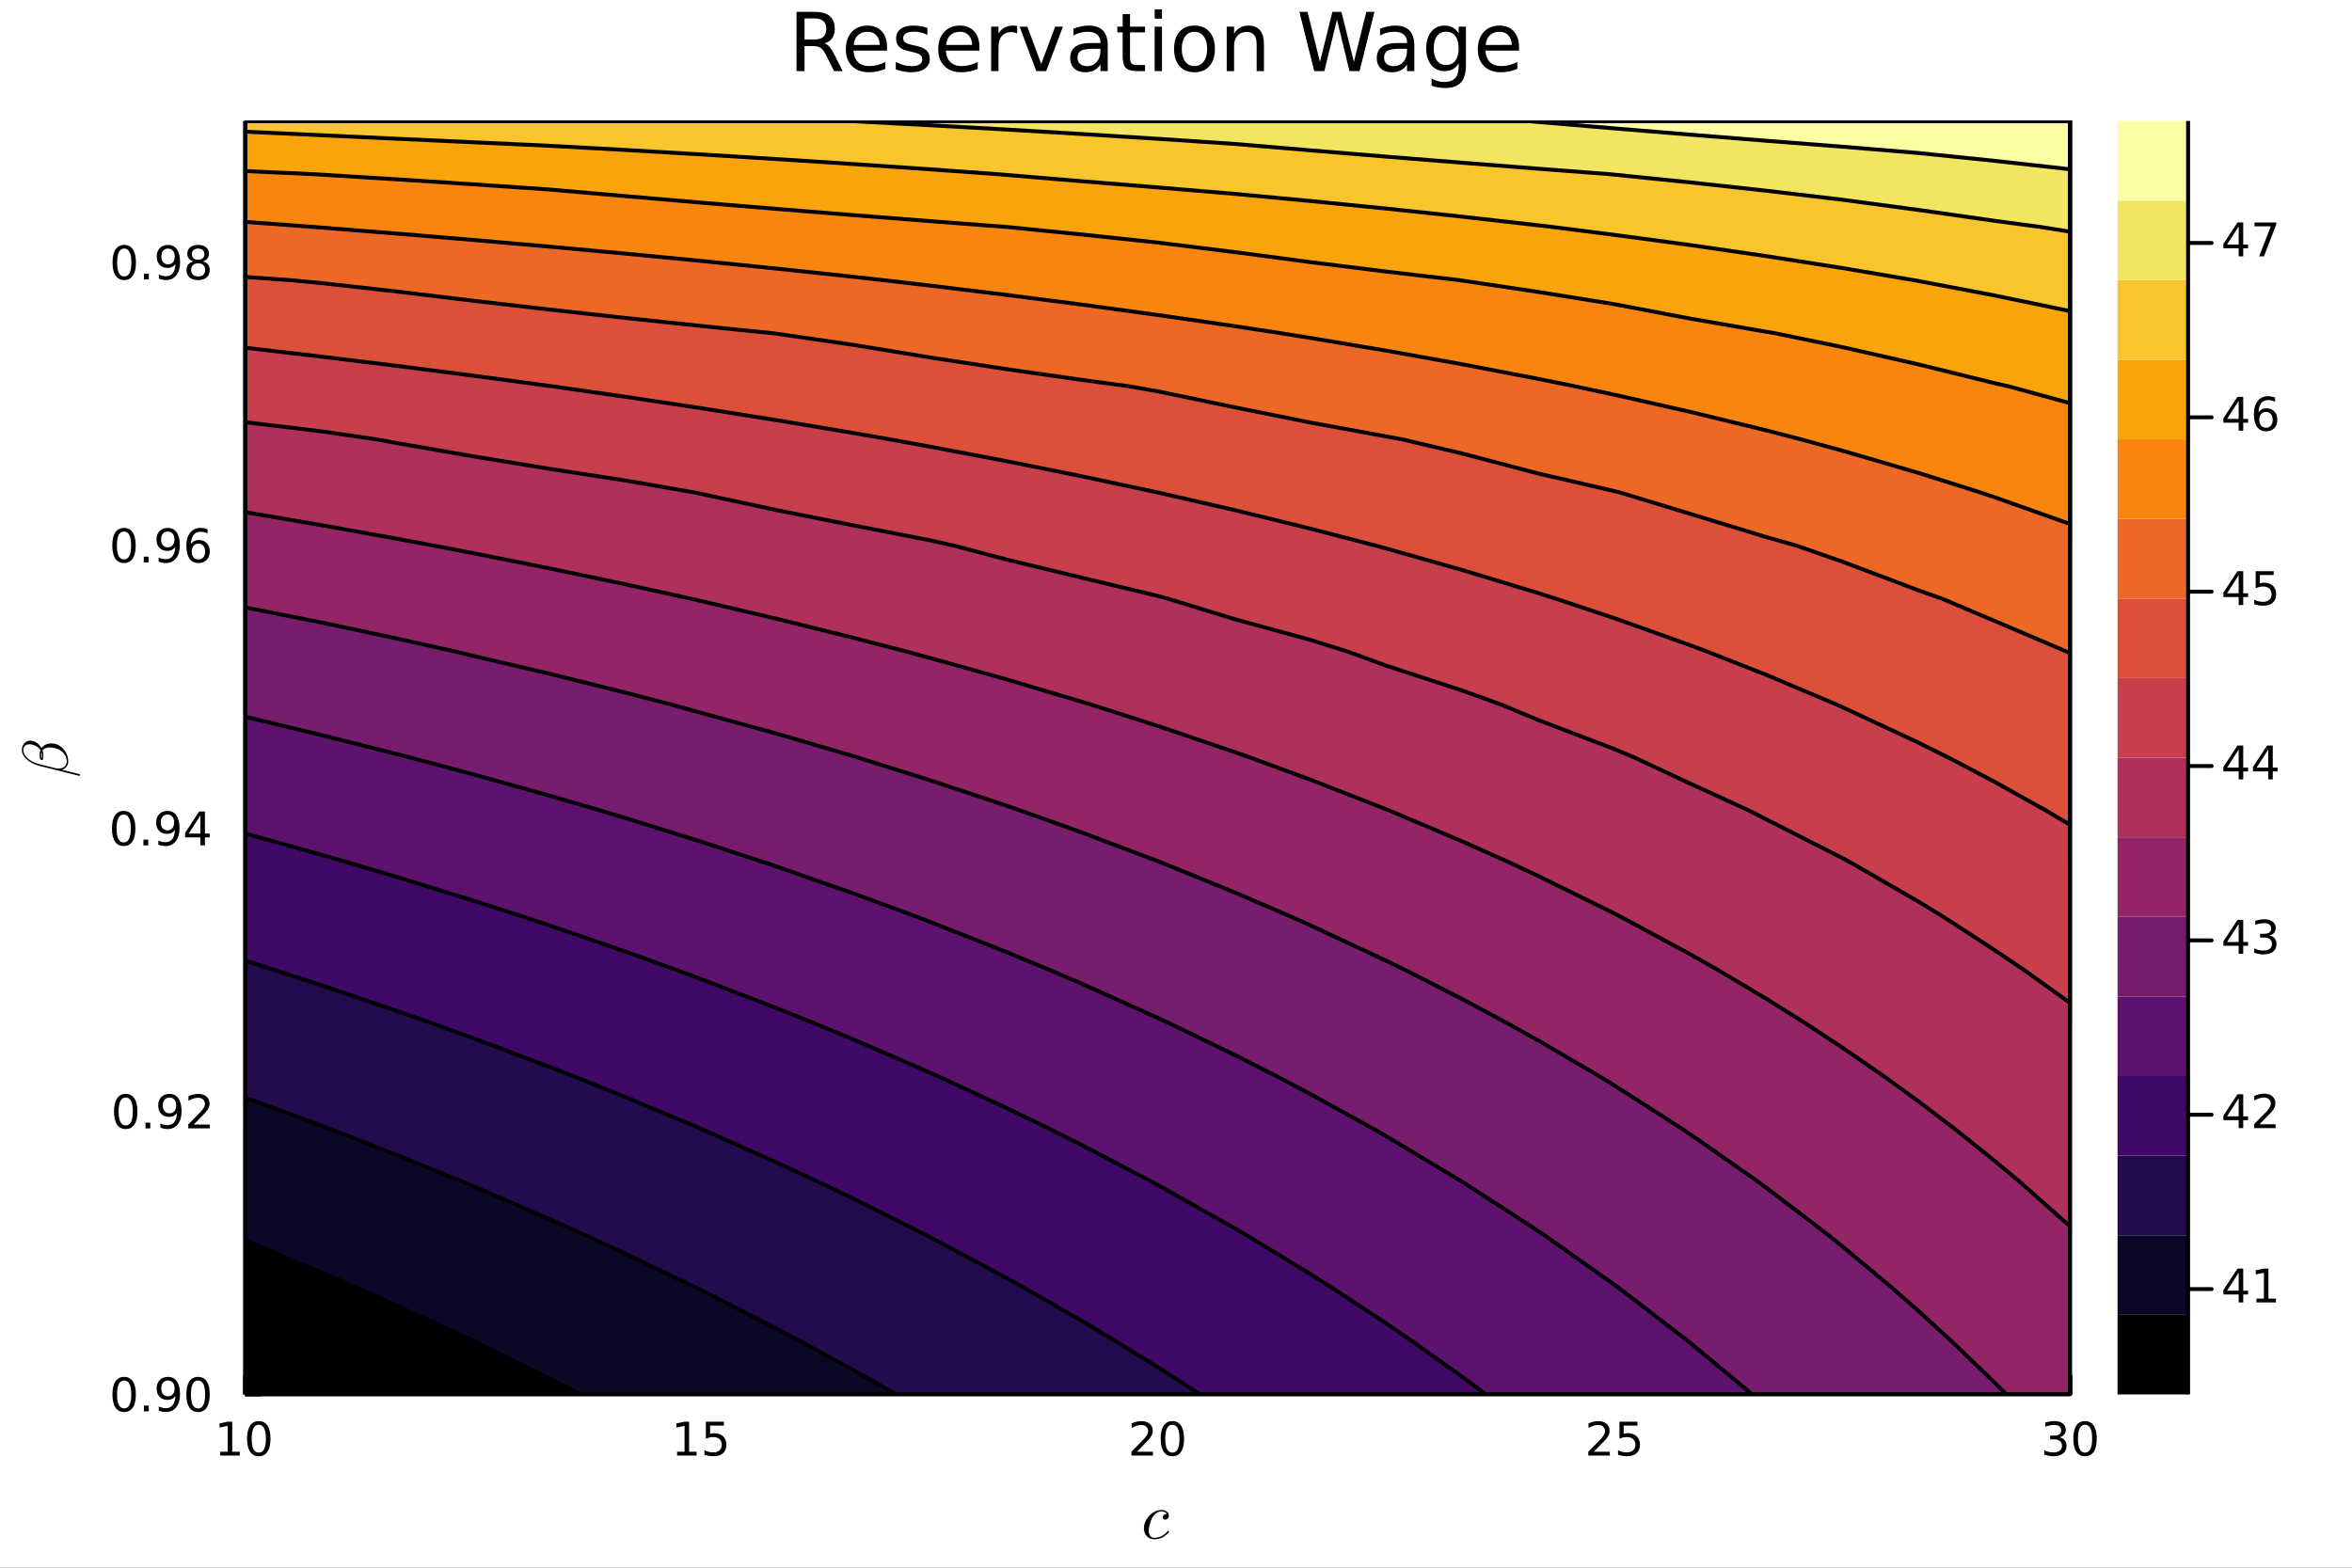 <?xml version="1.0" encoding="utf-8"?>
<svg xmlns="http://www.w3.org/2000/svg" xmlns:xlink="http://www.w3.org/1999/xlink" width="600" height="400" viewBox="0 0 2400 1600">
<rect x="0" y="0" width="2400" height="1600" fill="#333333" stroke="none"/>
<defs>
  <clipPath id="clip870">
    <rect x="0" y="0" width="2400" height="1600"/>
  </clipPath>
</defs>
<path clip-path="url(#clip870)" d="
M0 1600 L2400 1600 L2400 0 L0 0  Z
  " fill="#ffffff" fill-rule="evenodd" fill-opacity="1"/>
<defs>
  <clipPath id="clip871">
    <rect x="480" y="0" width="1681" height="1600"/>
  </clipPath>
</defs>
<defs>
  <clipPath id="clip872">
    <rect x="202" y="47" width="2152" height="1440"/>
  </clipPath>
</defs>
<path clip-path="url(#clip870)" d="
M250.028 1423.18 L2112.76 1423.18 L2112.76 123.472 L250.028 123.472  Z
  " fill="#ffffff" fill-rule="evenodd" fill-opacity="1"/>
<defs>
  <clipPath id="clip873">
    <rect x="250" y="123" width="1864" height="1301"/>
  </clipPath>
</defs>
<polyline clip-path="url(#clip873)" style="stroke:#000000; stroke-linecap:butt; stroke-linejoin:round; stroke-width:2; stroke-opacity:0.1; fill:none" points="
  250.028,1423.18 250.028,123.472 
  "/>
<polyline clip-path="url(#clip873)" style="stroke:#000000; stroke-linecap:butt; stroke-linejoin:round; stroke-width:2; stroke-opacity:0.1; fill:none" points="
  715.71,1423.18 715.71,123.472 
  "/>
<polyline clip-path="url(#clip873)" style="stroke:#000000; stroke-linecap:butt; stroke-linejoin:round; stroke-width:2; stroke-opacity:0.1; fill:none" points="
  1181.39,1423.18 1181.39,123.472 
  "/>
<polyline clip-path="url(#clip873)" style="stroke:#000000; stroke-linecap:butt; stroke-linejoin:round; stroke-width:2; stroke-opacity:0.1; fill:none" points="
  1647.07,1423.18 1647.07,123.472 
  "/>
<polyline clip-path="url(#clip873)" style="stroke:#000000; stroke-linecap:butt; stroke-linejoin:round; stroke-width:2; stroke-opacity:0.1; fill:none" points="
  2112.76,1423.18 2112.76,123.472 
  "/>
<polyline clip-path="url(#clip870)" style="stroke:#000000; stroke-linecap:butt; stroke-linejoin:round; stroke-width:4; stroke-opacity:1; fill:none" points="
  250.028,1423.18 2112.76,1423.18 
  "/>
<polyline clip-path="url(#clip870)" style="stroke:#000000; stroke-linecap:butt; stroke-linejoin:round; stroke-width:4; stroke-opacity:1; fill:none" points="
  250.028,1423.18 250.028,1404.28 
  "/>
<polyline clip-path="url(#clip870)" style="stroke:#000000; stroke-linecap:butt; stroke-linejoin:round; stroke-width:4; stroke-opacity:1; fill:none" points="
  715.71,1423.18 715.71,1404.28 
  "/>
<polyline clip-path="url(#clip870)" style="stroke:#000000; stroke-linecap:butt; stroke-linejoin:round; stroke-width:4; stroke-opacity:1; fill:none" points="
  1181.39,1423.18 1181.39,1404.28 
  "/>
<polyline clip-path="url(#clip870)" style="stroke:#000000; stroke-linecap:butt; stroke-linejoin:round; stroke-width:4; stroke-opacity:1; fill:none" points="
  1647.07,1423.18 1647.07,1404.28 
  "/>
<polyline clip-path="url(#clip870)" style="stroke:#000000; stroke-linecap:butt; stroke-linejoin:round; stroke-width:4; stroke-opacity:1; fill:none" points="
  2112.76,1423.18 2112.76,1404.28 
  "/>
<path clip-path="url(#clip870)" d="M224.716 1481.64 L232.355 1481.64 L232.355 1455.28 L224.044 1456.95 L224.044 1452.69 L232.308 1451.02 L236.984 1451.02 L236.984 1481.64 L244.623 1481.64 L244.623 1485.58 L224.716 1485.58 L224.716 1481.64 Z" fill="#000000" fill-rule="evenodd" fill-opacity="1" /><path clip-path="url(#clip870)" d="M264.067 1454.1 Q260.456 1454.1 258.628 1457.66 Q256.822 1461.2 256.822 1468.33 Q256.822 1475.44 258.628 1479.01 Q260.456 1482.55 264.067 1482.55 Q267.702 1482.55 269.507 1479.01 Q271.336 1475.44 271.336 1468.33 Q271.336 1461.2 269.507 1457.66 Q267.702 1454.1 264.067 1454.1 M264.067 1450.39 Q269.878 1450.39 272.933 1455 Q276.012 1459.58 276.012 1468.33 Q276.012 1477.06 272.933 1481.67 Q269.878 1486.25 264.067 1486.25 Q258.257 1486.25 255.179 1481.67 Q252.123 1477.06 252.123 1468.33 Q252.123 1459.58 255.179 1455 Q258.257 1450.39 264.067 1450.39 Z" fill="#000000" fill-rule="evenodd" fill-opacity="1" /><path clip-path="url(#clip870)" d="M690.895 1481.64 L698.534 1481.64 L698.534 1455.28 L690.224 1456.95 L690.224 1452.69 L698.488 1451.02 L703.164 1451.02 L703.164 1481.64 L710.803 1481.64 L710.803 1485.58 L690.895 1485.58 L690.895 1481.64 Z" fill="#000000" fill-rule="evenodd" fill-opacity="1" /><path clip-path="url(#clip870)" d="M720.293 1451.02 L738.65 1451.02 L738.65 1454.96 L724.576 1454.96 L724.576 1463.43 Q725.594 1463.08 726.613 1462.92 Q727.631 1462.73 728.65 1462.73 Q734.437 1462.73 737.816 1465.9 Q741.196 1469.08 741.196 1474.49 Q741.196 1480.07 737.724 1483.17 Q734.252 1486.25 727.932 1486.25 Q725.756 1486.25 723.488 1485.88 Q721.242 1485.51 718.835 1484.77 L718.835 1480.07 Q720.918 1481.2 723.141 1481.76 Q725.363 1482.32 727.84 1482.32 Q731.844 1482.32 734.182 1480.21 Q736.52 1478.1 736.52 1474.49 Q736.52 1470.88 734.182 1468.77 Q731.844 1466.67 727.84 1466.67 Q725.965 1466.67 724.09 1467.08 Q722.238 1467.5 720.293 1468.38 L720.293 1451.02 Z" fill="#000000" fill-rule="evenodd" fill-opacity="1" /><path clip-path="url(#clip870)" d="M1160.17 1481.64 L1176.48 1481.64 L1176.48 1485.58 L1154.54 1485.58 L1154.54 1481.64 Q1157.2 1478.89 1161.79 1474.26 Q1166.39 1469.61 1167.57 1468.27 Q1169.82 1465.74 1170.7 1464.01 Q1171.6 1462.25 1171.6 1460.56 Q1171.6 1457.8 1169.66 1456.07 Q1167.73 1454.33 1164.63 1454.33 Q1162.43 1454.33 1159.98 1455.09 Q1157.55 1455.86 1154.77 1457.41 L1154.77 1452.69 Q1157.6 1451.55 1160.05 1450.97 Q1162.5 1450.39 1164.54 1450.39 Q1169.91 1450.39 1173.11 1453.08 Q1176.3 1455.77 1176.3 1460.26 Q1176.3 1462.39 1175.49 1464.31 Q1174.7 1466.2 1172.6 1468.8 Q1172.02 1469.47 1168.92 1472.69 Q1165.81 1475.88 1160.17 1481.64 Z" fill="#000000" fill-rule="evenodd" fill-opacity="1" /><path clip-path="url(#clip870)" d="M1196.3 1454.1 Q1192.69 1454.1 1190.86 1457.66 Q1189.05 1461.2 1189.05 1468.33 Q1189.05 1475.44 1190.86 1479.01 Q1192.69 1482.55 1196.3 1482.55 Q1199.93 1482.55 1201.74 1479.01 Q1203.57 1475.44 1203.57 1468.33 Q1203.57 1461.2 1201.74 1457.66 Q1199.93 1454.1 1196.3 1454.1 M1196.3 1450.39 Q1202.11 1450.39 1205.17 1455 Q1208.24 1459.58 1208.24 1468.33 Q1208.24 1477.06 1205.17 1481.67 Q1202.11 1486.25 1196.3 1486.25 Q1190.49 1486.25 1187.41 1481.67 Q1184.35 1477.06 1184.35 1468.33 Q1184.35 1459.58 1187.41 1455 Q1190.49 1450.39 1196.3 1450.39 Z" fill="#000000" fill-rule="evenodd" fill-opacity="1" /><path clip-path="url(#clip870)" d="M1626.34 1481.64 L1642.66 1481.64 L1642.66 1485.58 L1620.72 1485.58 L1620.72 1481.64 Q1623.38 1478.89 1627.97 1474.26 Q1632.57 1469.61 1633.75 1468.27 Q1636 1465.74 1636.88 1464.01 Q1637.78 1462.25 1637.78 1460.56 Q1637.78 1457.8 1635.84 1456.07 Q1633.91 1454.33 1630.81 1454.33 Q1628.61 1454.33 1626.16 1455.09 Q1623.73 1455.86 1620.95 1457.41 L1620.95 1452.69 Q1623.78 1451.55 1626.23 1450.97 Q1628.68 1450.39 1630.72 1450.39 Q1636.09 1450.39 1639.28 1453.08 Q1642.48 1455.77 1642.48 1460.26 Q1642.48 1462.39 1641.67 1464.31 Q1640.88 1466.2 1638.78 1468.8 Q1638.2 1469.47 1635.09 1472.69 Q1631.99 1475.88 1626.34 1481.64 Z" fill="#000000" fill-rule="evenodd" fill-opacity="1" /><path clip-path="url(#clip870)" d="M1652.53 1451.02 L1670.88 1451.02 L1670.88 1454.96 L1656.81 1454.96 L1656.81 1463.43 Q1657.83 1463.08 1658.84 1462.92 Q1659.86 1462.73 1660.88 1462.73 Q1666.67 1462.73 1670.05 1465.9 Q1673.43 1469.08 1673.43 1474.49 Q1673.43 1480.07 1669.96 1483.17 Q1666.48 1486.25 1660.16 1486.25 Q1657.99 1486.25 1655.72 1485.88 Q1653.47 1485.51 1651.07 1484.77 L1651.07 1480.07 Q1653.15 1481.2 1655.37 1481.76 Q1657.59 1482.32 1660.07 1482.32 Q1664.08 1482.32 1666.41 1480.21 Q1668.75 1478.1 1668.75 1474.49 Q1668.75 1470.88 1666.41 1468.77 Q1664.08 1466.67 1660.07 1466.67 Q1658.2 1466.67 1656.32 1467.08 Q1654.47 1467.5 1652.53 1468.38 L1652.53 1451.02 Z" fill="#000000" fill-rule="evenodd" fill-opacity="1" /><path clip-path="url(#clip870)" d="M2101.6 1466.95 Q2104.96 1467.66 2106.83 1469.93 Q2108.73 1472.2 2108.73 1475.53 Q2108.73 1480.65 2105.21 1483.45 Q2101.69 1486.25 2095.21 1486.25 Q2093.03 1486.25 2090.72 1485.81 Q2088.43 1485.39 2085.97 1484.54 L2085.97 1480.02 Q2087.92 1481.16 2090.23 1481.74 Q2092.55 1482.32 2095.07 1482.32 Q2099.47 1482.32 2101.76 1480.58 Q2104.08 1478.84 2104.08 1475.53 Q2104.08 1472.48 2101.92 1470.77 Q2099.79 1469.03 2095.97 1469.03 L2091.95 1469.03 L2091.95 1465.19 L2096.16 1465.19 Q2099.61 1465.19 2101.44 1463.82 Q2103.27 1462.43 2103.27 1459.84 Q2103.27 1457.18 2101.37 1455.77 Q2099.49 1454.33 2095.97 1454.33 Q2094.05 1454.33 2091.85 1454.75 Q2089.65 1455.16 2087.02 1456.04 L2087.02 1451.88 Q2089.68 1451.14 2091.99 1450.77 Q2094.33 1450.39 2096.39 1450.39 Q2101.71 1450.39 2104.82 1452.83 Q2107.92 1455.23 2107.92 1459.35 Q2107.92 1462.22 2106.27 1464.21 Q2104.63 1466.18 2101.6 1466.95 Z" fill="#000000" fill-rule="evenodd" fill-opacity="1" /><path clip-path="url(#clip870)" d="M2127.59 1454.1 Q2123.98 1454.1 2122.15 1457.66 Q2120.35 1461.2 2120.35 1468.33 Q2120.35 1475.44 2122.15 1479.01 Q2123.98 1482.55 2127.59 1482.55 Q2131.23 1482.55 2133.03 1479.01 Q2134.86 1475.44 2134.86 1468.33 Q2134.86 1461.2 2133.03 1457.66 Q2131.23 1454.1 2127.59 1454.1 M2127.59 1450.39 Q2133.4 1450.39 2136.46 1455 Q2139.54 1459.58 2139.54 1468.33 Q2139.54 1477.06 2136.46 1481.67 Q2133.4 1486.25 2127.59 1486.25 Q2121.78 1486.25 2118.7 1481.67 Q2115.65 1477.06 2115.65 1468.33 Q2115.65 1459.58 2118.7 1455 Q2121.78 1450.39 2127.59 1450.39 Z" fill="#000000" fill-rule="evenodd" fill-opacity="1" /><path clip-path="url(#clip870)" d="M1192.67 1562.6 Q1192.93 1562.89 1192.93 1563.18 Q1192.93 1563.47 1192.28 1564.31 Q1191.67 1565.15 1190.35 1566.27 Q1189.03 1567.4 1187.33 1568.46 Q1185.62 1569.53 1183.11 1570.23 Q1180.59 1570.97 1177.95 1570.97 Q1173.03 1570.97 1170.13 1567.72 Q1167.26 1564.47 1167.26 1559.8 Q1167.26 1555.26 1169.81 1550.91 Q1172.35 1546.53 1176.47 1543.83 Q1180.59 1541.09 1184.94 1541.09 Q1188.39 1541.09 1190.55 1542.7 Q1192.7 1544.31 1192.7 1546.76 Q1192.7 1548.66 1191.61 1549.82 Q1190.51 1550.98 1189.03 1550.98 Q1188 1550.98 1187.29 1550.4 Q1186.58 1549.78 1186.58 1548.66 Q1186.58 1547.21 1187.78 1546.08 Q1188.23 1545.63 1188.74 1545.44 Q1189.29 1545.21 1189.61 1545.21 Q1189.93 1545.18 1190.67 1545.18 Q1190 1543.92 1188.39 1543.25 Q1186.81 1542.54 1185.01 1542.54 Q1182.33 1542.54 1179.79 1544.41 Q1177.24 1546.24 1175.7 1549.14 Q1174.15 1551.97 1173.15 1556 Q1172.16 1559.99 1172.16 1562.31 Q1172.16 1565.5 1173.64 1567.5 Q1175.12 1569.49 1178.08 1569.49 Q1178.66 1569.49 1179.27 1569.46 Q1179.92 1569.43 1181.53 1569.07 Q1183.17 1568.72 1184.62 1568.11 Q1186.07 1567.5 1187.9 1566.18 Q1189.77 1564.82 1191.25 1562.99 Q1191.77 1562.31 1192.12 1562.31 Q1192.41 1562.31 1192.67 1562.6 Z" fill="#000000" fill-rule="evenodd" fill-opacity="1" /><polyline clip-path="url(#clip873)" style="stroke:#000000; stroke-linecap:butt; stroke-linejoin:round; stroke-width:2; stroke-opacity:0.1; fill:none" points="
  250.028,1423.18 2112.76,1423.18 
  "/>
<polyline clip-path="url(#clip873)" style="stroke:#000000; stroke-linecap:butt; stroke-linejoin:round; stroke-width:2; stroke-opacity:0.1; fill:none" points="
  250.028,1134.36 2112.76,1134.36 
  "/>
<polyline clip-path="url(#clip873)" style="stroke:#000000; stroke-linecap:butt; stroke-linejoin:round; stroke-width:2; stroke-opacity:0.1; fill:none" points="
  250.028,845.532 2112.76,845.532 
  "/>
<polyline clip-path="url(#clip873)" style="stroke:#000000; stroke-linecap:butt; stroke-linejoin:round; stroke-width:2; stroke-opacity:0.1; fill:none" points="
  250.028,556.708 2112.76,556.708 
  "/>
<polyline clip-path="url(#clip873)" style="stroke:#000000; stroke-linecap:butt; stroke-linejoin:round; stroke-width:2; stroke-opacity:0.1; fill:none" points="
  250.028,267.884 2112.76,267.884 
  "/>
<polyline clip-path="url(#clip870)" style="stroke:#000000; stroke-linecap:butt; stroke-linejoin:round; stroke-width:4; stroke-opacity:1; fill:none" points="
  250.028,1423.18 250.028,123.472 
  "/>
<polyline clip-path="url(#clip870)" style="stroke:#000000; stroke-linecap:butt; stroke-linejoin:round; stroke-width:4; stroke-opacity:1; fill:none" points="
  250.028,1423.18 266.769,1423.18 
  "/>
<polyline clip-path="url(#clip870)" style="stroke:#000000; stroke-linecap:butt; stroke-linejoin:round; stroke-width:4; stroke-opacity:1; fill:none" points="
  250.028,1134.36 266.769,1134.36 
  "/>
<polyline clip-path="url(#clip870)" style="stroke:#000000; stroke-linecap:butt; stroke-linejoin:round; stroke-width:4; stroke-opacity:1; fill:none" points="
  250.028,845.532 266.769,845.532 
  "/>
<polyline clip-path="url(#clip870)" style="stroke:#000000; stroke-linecap:butt; stroke-linejoin:round; stroke-width:4; stroke-opacity:1; fill:none" points="
  250.028,556.708 266.769,556.708 
  "/>
<polyline clip-path="url(#clip870)" style="stroke:#000000; stroke-linecap:butt; stroke-linejoin:round; stroke-width:4; stroke-opacity:1; fill:none" points="
  250.028,267.884 266.769,267.884 
  "/>
<path clip-path="url(#clip870)" d="M126.691 1408.98 Q123.08 1408.98 121.251 1412.54 Q119.445 1416.08 119.445 1423.21 Q119.445 1430.32 121.251 1433.89 Q123.08 1437.43 126.691 1437.43 Q130.325 1437.43 132.13 1433.89 Q133.959 1430.32 133.959 1423.21 Q133.959 1416.08 132.13 1412.54 Q130.325 1408.98 126.691 1408.98 M126.691 1405.27 Q132.501 1405.27 135.556 1409.88 Q138.635 1414.46 138.635 1423.21 Q138.635 1431.94 135.556 1436.55 Q132.501 1441.13 126.691 1441.13 Q120.88 1441.13 117.802 1436.55 Q114.746 1431.94 114.746 1423.21 Q114.746 1414.46 117.802 1409.88 Q120.88 1405.27 126.691 1405.27 Z" fill="#000000" fill-rule="evenodd" fill-opacity="1" /><path clip-path="url(#clip870)" d="M146.853 1434.58 L151.737 1434.58 L151.737 1440.46 L146.853 1440.46 L146.853 1434.58 Z" fill="#000000" fill-rule="evenodd" fill-opacity="1" /><path clip-path="url(#clip870)" d="M162.061 1439.74 L162.061 1435.48 Q163.82 1436.32 165.626 1436.76 Q167.431 1437.2 169.167 1437.2 Q173.797 1437.2 176.227 1434.09 Q178.681 1430.97 179.028 1424.63 Q177.686 1426.62 175.626 1427.68 Q173.565 1428.75 171.065 1428.75 Q165.88 1428.75 162.848 1425.62 Q159.839 1422.47 159.839 1417.03 Q159.839 1411.71 162.987 1408.49 Q166.135 1405.27 171.366 1405.27 Q177.362 1405.27 180.51 1409.88 Q183.681 1414.46 183.681 1423.21 Q183.681 1431.39 179.792 1436.27 Q175.926 1441.13 169.376 1441.13 Q167.616 1441.13 165.811 1440.78 Q164.005 1440.44 162.061 1439.74 M171.366 1425.09 Q174.514 1425.09 176.343 1422.94 Q178.195 1420.78 178.195 1417.03 Q178.195 1413.31 176.343 1411.15 Q174.514 1408.98 171.366 1408.98 Q168.218 1408.98 166.366 1411.15 Q164.538 1413.31 164.538 1417.03 Q164.538 1420.78 166.366 1422.94 Q168.218 1425.09 171.366 1425.09 Z" fill="#000000" fill-rule="evenodd" fill-opacity="1" /><path clip-path="url(#clip870)" d="M202.084 1408.98 Q198.473 1408.98 196.644 1412.54 Q194.838 1416.08 194.838 1423.21 Q194.838 1430.32 196.644 1433.89 Q198.473 1437.43 202.084 1437.43 Q205.718 1437.43 207.524 1433.89 Q209.352 1430.32 209.352 1423.21 Q209.352 1416.08 207.524 1412.54 Q205.718 1408.98 202.084 1408.98 M202.084 1405.27 Q207.894 1405.27 210.949 1409.88 Q214.028 1414.46 214.028 1423.21 Q214.028 1431.94 210.949 1436.55 Q207.894 1441.13 202.084 1441.13 Q196.274 1441.13 193.195 1436.55 Q190.139 1431.94 190.139 1423.21 Q190.139 1414.46 193.195 1409.88 Q196.274 1405.27 202.084 1405.27 Z" fill="#000000" fill-rule="evenodd" fill-opacity="1" /><path clip-path="url(#clip870)" d="M128.288 1120.15 Q124.677 1120.15 122.848 1123.72 Q121.043 1127.26 121.043 1134.39 Q121.043 1141.5 122.848 1145.06 Q124.677 1148.6 128.288 1148.6 Q131.922 1148.6 133.728 1145.06 Q135.556 1141.5 135.556 1134.39 Q135.556 1127.26 133.728 1123.72 Q131.922 1120.15 128.288 1120.15 M128.288 1116.45 Q134.098 1116.45 137.154 1121.06 Q140.232 1125.64 140.232 1134.39 Q140.232 1143.12 137.154 1147.72 Q134.098 1152.31 128.288 1152.31 Q122.478 1152.31 119.399 1147.72 Q116.343 1143.12 116.343 1134.39 Q116.343 1125.64 119.399 1121.06 Q122.478 1116.45 128.288 1116.45 Z" fill="#000000" fill-rule="evenodd" fill-opacity="1" /><path clip-path="url(#clip870)" d="M148.45 1145.76 L153.334 1145.76 L153.334 1151.64 L148.45 1151.64 L148.45 1145.76 Z" fill="#000000" fill-rule="evenodd" fill-opacity="1" /><path clip-path="url(#clip870)" d="M163.658 1150.92 L163.658 1146.66 Q165.417 1147.49 167.223 1147.93 Q169.028 1148.37 170.764 1148.37 Q175.394 1148.37 177.825 1145.27 Q180.278 1142.15 180.626 1135.8 Q179.283 1137.79 177.223 1138.86 Q175.163 1139.92 172.663 1139.92 Q167.477 1139.92 164.445 1136.8 Q161.436 1133.65 161.436 1128.21 Q161.436 1122.89 164.584 1119.67 Q167.732 1116.45 172.964 1116.45 Q178.959 1116.45 182.107 1121.06 Q185.278 1125.64 185.278 1134.39 Q185.278 1142.56 181.389 1147.45 Q177.524 1152.31 170.973 1152.31 Q169.214 1152.31 167.408 1151.96 Q165.602 1151.61 163.658 1150.92 M172.964 1136.27 Q176.112 1136.27 177.94 1134.11 Q179.792 1131.96 179.792 1128.21 Q179.792 1124.48 177.94 1122.33 Q176.112 1120.15 172.964 1120.15 Q169.815 1120.15 167.964 1122.33 Q166.135 1124.48 166.135 1128.21 Q166.135 1131.96 167.964 1134.11 Q169.815 1136.27 172.964 1136.27 Z" fill="#000000" fill-rule="evenodd" fill-opacity="1" /><path clip-path="url(#clip870)" d="M197.709 1147.7 L214.028 1147.7 L214.028 1151.64 L192.084 1151.64 L192.084 1147.7 Q194.746 1144.95 199.329 1140.32 Q203.936 1135.66 205.116 1134.32 Q207.362 1131.8 208.241 1130.06 Q209.144 1128.3 209.144 1126.61 Q209.144 1123.86 207.199 1122.12 Q205.278 1120.39 202.176 1120.39 Q199.977 1120.39 197.524 1121.15 Q195.093 1121.91 192.315 1123.46 L192.315 1118.74 Q195.139 1117.61 197.593 1117.03 Q200.047 1116.45 202.084 1116.45 Q207.454 1116.45 210.649 1119.14 Q213.843 1121.82 213.843 1126.31 Q213.843 1128.44 213.033 1130.36 Q212.246 1132.26 210.139 1134.85 Q209.561 1135.52 206.459 1138.74 Q203.357 1141.94 197.709 1147.7 Z" fill="#000000" fill-rule="evenodd" fill-opacity="1" /><path clip-path="url(#clip870)" d="M126.205 831.331 Q122.593 831.331 120.765 834.895 Q118.959 838.437 118.959 845.567 Q118.959 852.673 120.765 856.238 Q122.593 859.78 126.205 859.78 Q129.839 859.78 131.644 856.238 Q133.473 852.673 133.473 845.567 Q133.473 838.437 131.644 834.895 Q129.839 831.331 126.205 831.331 M126.205 827.627 Q132.015 827.627 135.07 832.233 Q138.149 836.817 138.149 845.567 Q138.149 854.293 135.07 858.9 Q132.015 863.483 126.205 863.483 Q120.394 863.483 117.316 858.9 Q114.26 854.293 114.26 845.567 Q114.26 836.817 117.316 832.233 Q120.394 827.627 126.205 827.627 Z" fill="#000000" fill-rule="evenodd" fill-opacity="1" /><path clip-path="url(#clip870)" d="M146.366 856.932 L151.251 856.932 L151.251 862.812 L146.366 862.812 L146.366 856.932 Z" fill="#000000" fill-rule="evenodd" fill-opacity="1" /><path clip-path="url(#clip870)" d="M161.575 862.094 L161.575 857.835 Q163.334 858.668 165.14 859.108 Q166.945 859.548 168.681 859.548 Q173.311 859.548 175.741 856.446 Q178.195 853.321 178.542 846.979 Q177.2 848.969 175.139 850.034 Q173.079 851.099 170.579 851.099 Q165.394 851.099 162.362 847.974 Q159.353 844.826 159.353 839.386 Q159.353 834.062 162.501 830.845 Q165.649 827.627 170.88 827.627 Q176.876 827.627 180.024 832.233 Q183.195 836.817 183.195 845.567 Q183.195 853.738 179.306 858.622 Q175.44 863.483 168.889 863.483 Q167.13 863.483 165.325 863.136 Q163.519 862.789 161.575 862.094 M170.88 847.442 Q174.028 847.442 175.857 845.289 Q177.709 843.136 177.709 839.386 Q177.709 835.659 175.857 833.507 Q174.028 831.331 170.88 831.331 Q167.732 831.331 165.88 833.507 Q164.052 835.659 164.052 839.386 Q164.052 843.136 165.88 845.289 Q167.732 847.442 170.88 847.442 Z" fill="#000000" fill-rule="evenodd" fill-opacity="1" /><path clip-path="url(#clip870)" d="M204.445 832.326 L192.639 850.775 L204.445 850.775 L204.445 832.326 M203.218 828.252 L209.098 828.252 L209.098 850.775 L214.028 850.775 L214.028 854.664 L209.098 854.664 L209.098 862.812 L204.445 862.812 L204.445 854.664 L188.843 854.664 L188.843 850.15 L203.218 828.252 Z" fill="#000000" fill-rule="evenodd" fill-opacity="1" /><path clip-path="url(#clip870)" d="M126.529 542.507 Q122.918 542.507 121.089 546.072 Q119.283 549.613 119.283 556.743 Q119.283 563.849 121.089 567.414 Q122.918 570.956 126.529 570.956 Q130.163 570.956 131.968 567.414 Q133.797 563.849 133.797 556.743 Q133.797 549.613 131.968 546.072 Q130.163 542.507 126.529 542.507 M126.529 538.803 Q132.339 538.803 135.394 543.409 Q138.473 547.993 138.473 556.743 Q138.473 565.47 135.394 570.076 Q132.339 574.659 126.529 574.659 Q120.718 574.659 117.64 570.076 Q114.584 565.47 114.584 556.743 Q114.584 547.993 117.64 543.409 Q120.718 538.803 126.529 538.803 Z" fill="#000000" fill-rule="evenodd" fill-opacity="1" /><path clip-path="url(#clip870)" d="M146.691 568.108 L151.575 568.108 L151.575 573.988 L146.691 573.988 L146.691 568.108 Z" fill="#000000" fill-rule="evenodd" fill-opacity="1" /><path clip-path="url(#clip870)" d="M161.899 573.27 L161.899 569.011 Q163.658 569.845 165.464 570.284 Q167.269 570.724 169.005 570.724 Q173.635 570.724 176.065 567.622 Q178.519 564.497 178.866 558.155 Q177.524 560.146 175.464 561.21 Q173.403 562.275 170.903 562.275 Q165.718 562.275 162.686 559.15 Q159.677 556.002 159.677 550.562 Q159.677 545.238 162.825 542.021 Q165.973 538.803 171.204 538.803 Q177.2 538.803 180.348 543.409 Q183.519 547.993 183.519 556.743 Q183.519 564.914 179.63 569.798 Q175.764 574.659 169.214 574.659 Q167.454 574.659 165.649 574.312 Q163.843 573.965 161.899 573.27 M171.204 558.618 Q174.352 558.618 176.181 556.465 Q178.033 554.312 178.033 550.562 Q178.033 546.835 176.181 544.683 Q174.352 542.507 171.204 542.507 Q168.056 542.507 166.204 544.683 Q164.376 546.835 164.376 550.562 Q164.376 554.312 166.204 556.465 Q168.056 558.618 171.204 558.618 Z" fill="#000000" fill-rule="evenodd" fill-opacity="1" /><path clip-path="url(#clip870)" d="M202.5 554.845 Q199.352 554.845 197.5 556.997 Q195.672 559.15 195.672 562.9 Q195.672 566.627 197.5 568.803 Q199.352 570.956 202.5 570.956 Q205.649 570.956 207.477 568.803 Q209.329 566.627 209.329 562.9 Q209.329 559.15 207.477 556.997 Q205.649 554.845 202.5 554.845 M211.783 540.192 L211.783 544.451 Q210.024 543.618 208.218 543.178 Q206.436 542.738 204.676 542.738 Q200.047 542.738 197.593 545.863 Q195.163 548.988 194.815 555.308 Q196.181 553.294 198.241 552.229 Q200.301 551.141 202.778 551.141 Q207.987 551.141 210.996 554.312 Q214.028 557.46 214.028 562.9 Q214.028 568.224 210.88 571.442 Q207.732 574.659 202.5 574.659 Q196.505 574.659 193.334 570.076 Q190.163 565.47 190.163 556.743 Q190.163 548.548 194.051 543.687 Q197.94 538.803 204.491 538.803 Q206.25 538.803 208.033 539.15 Q209.838 539.497 211.783 540.192 Z" fill="#000000" fill-rule="evenodd" fill-opacity="1" /><path clip-path="url(#clip870)" d="M126.783 253.683 Q123.172 253.683 121.343 257.248 Q119.538 260.789 119.538 267.919 Q119.538 275.025 121.343 278.59 Q123.172 282.132 126.783 282.132 Q130.417 282.132 132.223 278.59 Q134.052 275.025 134.052 267.919 Q134.052 260.789 132.223 257.248 Q130.417 253.683 126.783 253.683 M126.783 249.979 Q132.593 249.979 135.649 254.586 Q138.728 259.169 138.728 267.919 Q138.728 276.646 135.649 281.252 Q132.593 285.835 126.783 285.835 Q120.973 285.835 117.894 281.252 Q114.839 276.646 114.839 267.919 Q114.839 259.169 117.894 254.586 Q120.973 249.979 126.783 249.979 Z" fill="#000000" fill-rule="evenodd" fill-opacity="1" /><path clip-path="url(#clip870)" d="M146.945 279.284 L151.829 279.284 L151.829 285.164 L146.945 285.164 L146.945 279.284 Z" fill="#000000" fill-rule="evenodd" fill-opacity="1" /><path clip-path="url(#clip870)" d="M162.153 284.447 L162.153 280.187 Q163.913 281.021 165.718 281.46 Q167.524 281.9 169.26 281.9 Q173.889 281.9 176.32 278.798 Q178.774 275.673 179.121 269.331 Q177.778 271.322 175.718 272.386 Q173.658 273.451 171.158 273.451 Q165.973 273.451 162.94 270.326 Q159.931 267.178 159.931 261.738 Q159.931 256.414 163.079 253.197 Q166.227 249.979 171.459 249.979 Q177.454 249.979 180.602 254.586 Q183.774 259.169 183.774 267.919 Q183.774 276.09 179.885 280.974 Q176.019 285.835 169.468 285.835 Q167.709 285.835 165.903 285.488 Q164.098 285.141 162.153 284.447 M171.459 269.794 Q174.607 269.794 176.436 267.641 Q178.288 265.488 178.288 261.738 Q178.288 258.011 176.436 255.859 Q174.607 253.683 171.459 253.683 Q168.311 253.683 166.459 255.859 Q164.63 258.011 164.63 261.738 Q164.63 265.488 166.459 267.641 Q168.311 269.794 171.459 269.794 Z" fill="#000000" fill-rule="evenodd" fill-opacity="1" /><path clip-path="url(#clip870)" d="M202.176 268.752 Q198.843 268.752 196.922 270.535 Q195.024 272.317 195.024 275.442 Q195.024 278.567 196.922 280.349 Q198.843 282.132 202.176 282.132 Q205.51 282.132 207.431 280.349 Q209.352 278.544 209.352 275.442 Q209.352 272.317 207.431 270.535 Q205.533 268.752 202.176 268.752 M197.5 266.761 Q194.491 266.021 192.801 263.961 Q191.135 261.9 191.135 258.937 Q191.135 254.794 194.075 252.386 Q197.037 249.979 202.176 249.979 Q207.338 249.979 210.278 252.386 Q213.218 254.794 213.218 258.937 Q213.218 261.9 211.528 263.961 Q209.861 266.021 206.875 266.761 Q210.255 267.548 212.13 269.84 Q214.028 272.132 214.028 275.442 Q214.028 280.465 210.949 283.15 Q207.894 285.835 202.176 285.835 Q196.459 285.835 193.38 283.15 Q190.325 280.465 190.325 275.442 Q190.325 272.132 192.223 269.84 Q194.121 267.548 197.5 266.761 M195.787 259.377 Q195.787 262.062 197.454 263.567 Q199.144 265.072 202.176 265.072 Q205.186 265.072 206.875 263.567 Q208.588 262.062 208.588 259.377 Q208.588 256.692 206.875 255.187 Q205.186 253.683 202.176 253.683 Q199.144 253.683 197.454 255.187 Q195.787 256.692 195.787 259.377 Z" fill="#000000" fill-rule="evenodd" fill-opacity="1" /><path clip-path="url(#clip870)" d="M30.984 755.902 Q31.822 755.902 33.432 756.256 Q37.973 757.383 41.097 761.602 Q41.677 762.311 42.417 763.567 Q43.416 762.053 45.252 760.733 Q48.279 758.768 52.369 758.768 Q54.269 758.768 56.588 759.283 Q61.967 760.733 65.831 765.821 Q69.599 770.942 69.599 777.029 Q69.599 780.314 67.86 782.568 Q66.089 784.79 63.126 785.66 L81.193 790.136 Q81.644 790.233 81.644 790.813 L81.644 791.135 Q81.644 791.811 80.871 791.811 L40.292 781.634 Q37.554 780.958 34.978 779.863 Q32.401 778.768 30.083 777.254 Q27.764 775.708 26.057 773.937 Q24.318 772.166 23.319 769.976 Q22.289 767.786 22.289 765.467 Q22.289 760.604 25.606 757.834 Q27.957 755.902 30.984 755.902 M29.825 759.605 Q27.828 759.605 26.443 760.41 Q23.802 762.053 23.802 765.531 Q23.802 767.625 24.769 769.621 Q25.703 771.586 27.313 773.164 Q28.923 774.742 31.113 776.095 Q33.303 777.447 35.687 778.446 Q38.038 779.412 40.614 780.056 L56.588 784.017 Q58.295 784.404 59.809 784.404 Q63.416 784.404 65.767 782.407 Q68.118 780.41 68.118 776.964 Q68.118 772.391 64.704 768.462 Q61.644 765.048 56.266 763.631 Q52.884 762.826 50.533 762.826 Q47.957 762.826 45.96 763.76 Q44.35 764.436 43.384 765.757 Q44.253 768.204 44.253 770.684 Q44.253 771.876 44.221 772.52 Q44.189 773.132 44.06 774.034 Q43.931 774.903 43.577 775.322 Q43.223 775.708 42.675 775.708 Q42.353 775.708 42.224 775.644 Q41.709 775.515 41.355 775.096 Q41.001 774.678 40.839 774.195 Q40.646 773.711 40.55 772.906 Q40.453 772.069 40.453 771.521 Q40.421 770.974 40.421 770.04 Q40.421 767.85 41.29 765.628 Q40.839 764.79 40.034 763.889 Q37.361 761.022 33.11 760.056 Q31.532 759.605 29.825 759.605 M42.289 767.721 Q41.934 769.074 41.934 770.104 Q41.934 773.872 42.546 774.066 Q42.611 774.066 42.675 773.937 Q42.707 773.808 42.74 773.518 Q42.74 773.196 42.772 772.939 Q42.804 772.649 42.804 772.166 Q42.804 771.682 42.804 771.425 Q42.804 771.135 42.804 770.62 Q42.804 769.331 42.289 767.721 Z" fill="#000000" fill-rule="evenodd" fill-opacity="1" /><path clip-path="url(#clip870)" d="M841.44 44.22 Q844.073 45.111 846.544 48.028 Q849.056 50.944 851.567 56.048 L859.872 72.576 L851.081 72.576 L843.344 57.061 Q840.346 50.985 837.511 49 Q834.716 47.015 829.855 47.015 L820.943 47.015 L820.943 72.576 L812.76 72.576 L812.76 12.096 L831.232 12.096 Q841.602 12.096 846.706 16.43 Q851.81 20.765 851.81 29.515 Q851.81 35.227 849.137 38.994 Q846.504 42.761 841.44 44.22 M820.943 18.82 L820.943 40.29 L831.232 40.29 Q837.146 40.29 840.144 37.576 Q843.182 34.822 843.182 29.515 Q843.182 24.208 840.144 21.535 Q837.146 18.82 831.232 18.82 L820.943 18.82 Z" fill="#000000" fill-rule="evenodd" fill-opacity="1" /><path clip-path="url(#clip870)" d="M905.161 48.028 L905.161 51.673 L870.89 51.673 Q871.376 59.37 875.508 63.421 Q879.681 67.431 887.094 67.431 Q891.388 67.431 895.398 66.378 Q899.449 65.325 903.419 63.218 L903.419 70.267 Q899.409 71.968 895.196 72.86 Q890.983 73.751 886.648 73.751 Q875.792 73.751 869.432 67.431 Q863.112 61.112 863.112 50.337 Q863.112 39.197 869.108 32.675 Q875.144 26.112 885.352 26.112 Q894.507 26.112 899.814 32.026 Q905.161 37.9 905.161 48.028 M897.707 45.84 Q897.626 39.723 894.264 36.077 Q890.942 32.431 885.433 32.431 Q879.195 32.431 875.427 35.956 Q871.7 39.48 871.133 45.88 L897.707 45.84 Z" fill="#000000" fill-rule="evenodd" fill-opacity="1" /><path clip-path="url(#clip870)" d="M946.318 28.543 L946.318 35.591 Q943.158 33.971 939.756 33.161 Q936.353 32.35 932.707 32.35 Q927.157 32.35 924.362 34.052 Q921.608 35.753 921.608 39.156 Q921.608 41.749 923.592 43.248 Q925.577 44.706 931.573 46.043 L934.125 46.61 Q942.065 48.311 945.386 51.43 Q948.749 54.509 948.749 60.059 Q948.749 66.378 943.725 70.064 Q938.743 73.751 929.993 73.751 Q926.347 73.751 922.377 73.022 Q918.448 72.333 914.073 70.915 L914.073 63.218 Q918.205 65.365 922.215 66.459 Q926.226 67.512 930.155 67.512 Q935.421 67.512 938.257 65.73 Q941.092 63.907 941.092 60.626 Q941.092 57.588 939.026 55.967 Q937.001 54.347 930.074 52.848 L927.481 52.24 Q920.554 50.782 917.476 47.785 Q914.397 44.746 914.397 39.48 Q914.397 33.08 918.934 29.596 Q923.471 26.112 931.816 26.112 Q935.948 26.112 939.594 26.72 Q943.239 27.327 946.318 28.543 Z" fill="#000000" fill-rule="evenodd" fill-opacity="1" /><path clip-path="url(#clip870)" d="M999.425 48.028 L999.425 51.673 L965.155 51.673 Q965.641 59.37 969.773 63.421 Q973.945 67.431 981.358 67.431 Q985.652 67.431 989.663 66.378 Q993.714 65.325 997.684 63.218 L997.684 70.267 Q993.673 71.968 989.46 72.86 Q985.247 73.751 980.913 73.751 Q970.056 73.751 963.696 67.431 Q957.377 61.112 957.377 50.337 Q957.377 39.197 963.372 32.675 Q969.408 26.112 979.616 26.112 Q988.772 26.112 994.078 32.026 Q999.425 37.9 999.425 48.028 M991.972 45.84 Q991.891 39.723 988.528 36.077 Q985.207 32.431 979.698 32.431 Q973.459 32.431 969.692 35.956 Q965.965 39.48 965.398 45.88 L991.972 45.84 Z" fill="#000000" fill-rule="evenodd" fill-opacity="1" /><path clip-path="url(#clip870)" d="M1037.95 34.173 Q1036.69 33.444 1035.19 33.12 Q1033.74 32.756 1031.95 32.756 Q1025.63 32.756 1022.23 36.888 Q1018.87 40.979 1018.87 48.676 L1018.87 72.576 L1011.38 72.576 L1011.38 27.206 L1018.87 27.206 L1018.87 34.254 Q1021.22 30.122 1024.99 28.138 Q1028.75 26.112 1034.14 26.112 Q1034.91 26.112 1035.84 26.234 Q1036.77 26.315 1037.91 26.517 L1037.95 34.173 Z" fill="#000000" fill-rule="evenodd" fill-opacity="1" /><path clip-path="url(#clip870)" d="M1040.42 27.206 L1048.32 27.206 L1062.5 65.284 L1076.68 27.206 L1084.58 27.206 L1067.56 72.576 L1057.43 72.576 L1040.42 27.206 Z" fill="#000000" fill-rule="evenodd" fill-opacity="1" /><path clip-path="url(#clip870)" d="M1115.48 49.769 Q1106.45 49.769 1102.97 51.835 Q1099.48 53.901 1099.48 58.884 Q1099.48 62.854 1102.08 65.203 Q1104.71 67.512 1109.2 67.512 Q1115.4 67.512 1119.13 63.137 Q1122.9 58.722 1122.9 51.43 L1122.9 49.769 L1115.48 49.769 M1130.35 46.691 L1130.35 72.576 L1122.9 72.576 L1122.9 65.689 Q1120.34 69.821 1116.54 71.806 Q1112.73 73.751 1107.22 73.751 Q1100.25 73.751 1096.12 69.862 Q1092.03 65.933 1092.03 59.37 Q1092.03 51.714 1097.13 47.825 Q1102.28 43.936 1112.45 43.936 L1122.9 43.936 L1122.9 43.207 Q1122.9 38.062 1119.49 35.267 Q1116.13 32.431 1110.02 32.431 Q1106.13 32.431 1102.44 33.363 Q1098.75 34.295 1095.35 36.158 L1095.35 29.272 Q1099.44 27.692 1103.29 26.922 Q1107.14 26.112 1110.78 26.112 Q1120.63 26.112 1125.49 31.216 Q1130.35 36.32 1130.35 46.691 Z" fill="#000000" fill-rule="evenodd" fill-opacity="1" /><path clip-path="url(#clip870)" d="M1153.08 14.324 L1153.08 27.206 L1168.43 27.206 L1168.43 32.999 L1153.08 32.999 L1153.08 57.628 Q1153.08 63.178 1154.58 64.758 Q1156.11 66.338 1160.77 66.338 L1168.43 66.338 L1168.43 72.576 L1160.77 72.576 Q1152.14 72.576 1148.86 69.376 Q1145.58 66.135 1145.58 57.628 L1145.58 32.999 L1140.11 32.999 L1140.11 27.206 L1145.58 27.206 L1145.58 14.324 L1153.08 14.324 Z" fill="#000000" fill-rule="evenodd" fill-opacity="1" /><path clip-path="url(#clip870)" d="M1178.23 27.206 L1185.69 27.206 L1185.69 72.576 L1178.23 72.576 L1178.23 27.206 M1178.23 9.544 L1185.69 9.544 L1185.69 18.983 L1178.23 18.983 L1178.23 9.544 Z" fill="#000000" fill-rule="evenodd" fill-opacity="1" /><path clip-path="url(#clip870)" d="M1218.86 32.431 Q1212.87 32.431 1209.38 37.131 Q1205.9 41.789 1205.9 49.931 Q1205.9 58.074 1209.34 62.773 Q1212.83 67.431 1218.86 67.431 Q1224.82 67.431 1228.3 62.732 Q1231.79 58.033 1231.79 49.931 Q1231.79 41.87 1228.3 37.171 Q1224.82 32.431 1218.86 32.431 M1218.86 26.112 Q1228.59 26.112 1234.13 32.431 Q1239.68 38.751 1239.68 49.931 Q1239.68 61.071 1234.13 67.431 Q1228.59 73.751 1218.86 73.751 Q1209.1 73.751 1203.55 67.431 Q1198.04 61.071 1198.04 49.931 Q1198.04 38.751 1203.55 32.431 Q1209.1 26.112 1218.86 26.112 Z" fill="#000000" fill-rule="evenodd" fill-opacity="1" /><path clip-path="url(#clip870)" d="M1289.75 45.192 L1289.75 72.576 L1282.3 72.576 L1282.3 45.435 Q1282.3 38.994 1279.79 35.794 Q1277.28 32.594 1272.25 32.594 Q1266.22 32.594 1262.73 36.442 Q1259.25 40.29 1259.25 46.934 L1259.25 72.576 L1251.76 72.576 L1251.76 27.206 L1259.25 27.206 L1259.25 34.254 Q1261.92 30.163 1265.53 28.138 Q1269.18 26.112 1273.91 26.112 Q1281.73 26.112 1285.74 30.973 Q1289.75 35.794 1289.75 45.192 Z" fill="#000000" fill-rule="evenodd" fill-opacity="1" /><path clip-path="url(#clip870)" d="M1325.93 12.096 L1334.19 12.096 L1346.91 63.218 L1359.59 12.096 L1368.79 12.096 L1381.51 63.218 L1394.19 12.096 L1402.49 12.096 L1387.3 72.576 L1377.01 72.576 L1364.25 20.076 L1351.37 72.576 L1341.08 72.576 L1325.93 12.096 Z" fill="#000000" fill-rule="evenodd" fill-opacity="1" /><path clip-path="url(#clip870)" d="M1428.34 49.769 Q1419.3 49.769 1415.82 51.835 Q1412.33 53.901 1412.33 58.884 Q1412.33 62.854 1414.93 65.203 Q1417.56 67.512 1422.06 67.512 Q1428.25 67.512 1431.98 63.137 Q1435.75 58.722 1435.75 51.43 L1435.75 49.769 L1428.34 49.769 M1443.2 46.691 L1443.2 72.576 L1435.75 72.576 L1435.75 65.689 Q1433.2 69.821 1429.39 71.806 Q1425.58 73.751 1420.07 73.751 Q1413.1 73.751 1408.97 69.862 Q1404.88 65.933 1404.88 59.37 Q1404.88 51.714 1409.98 47.825 Q1415.13 43.936 1425.3 43.936 L1435.75 43.936 L1435.75 43.207 Q1435.75 38.062 1432.35 35.267 Q1428.98 32.431 1422.87 32.431 Q1418.98 32.431 1415.29 33.363 Q1411.6 34.295 1408.2 36.158 L1408.2 29.272 Q1412.29 27.692 1416.14 26.922 Q1419.99 26.112 1423.64 26.112 Q1433.48 26.112 1438.34 31.216 Q1443.2 36.32 1443.2 46.691 Z" fill="#000000" fill-rule="evenodd" fill-opacity="1" /><path clip-path="url(#clip870)" d="M1488.41 49.364 Q1488.41 41.263 1485.05 36.806 Q1481.73 32.35 1475.69 32.35 Q1469.69 32.35 1466.33 36.806 Q1463.01 41.263 1463.01 49.364 Q1463.01 57.426 1466.33 61.882 Q1469.69 66.338 1475.69 66.338 Q1481.73 66.338 1485.05 61.882 Q1488.41 57.426 1488.41 49.364 M1495.86 66.945 Q1495.86 78.531 1490.72 84.162 Q1485.57 89.833 1474.96 89.833 Q1471.03 89.833 1467.55 89.225 Q1464.06 88.658 1460.78 87.443 L1460.78 80.192 Q1464.06 81.974 1467.26 82.825 Q1470.46 83.675 1473.79 83.675 Q1481.12 83.675 1484.76 79.827 Q1488.41 76.019 1488.41 68.282 L1488.41 64.596 Q1486.1 68.606 1482.5 70.591 Q1478.89 72.576 1473.87 72.576 Q1465.52 72.576 1460.42 66.216 Q1455.31 59.856 1455.31 49.364 Q1455.31 38.832 1460.42 32.472 Q1465.52 26.112 1473.87 26.112 Q1478.89 26.112 1482.5 28.097 Q1486.1 30.082 1488.41 34.092 L1488.41 27.206 L1495.86 27.206 L1495.86 66.945 Z" fill="#000000" fill-rule="evenodd" fill-opacity="1" /><path clip-path="url(#clip870)" d="M1550.02 48.028 L1550.02 51.673 L1515.75 51.673 Q1516.24 59.37 1520.37 63.421 Q1524.54 67.431 1531.96 67.431 Q1536.25 67.431 1540.26 66.378 Q1544.31 65.325 1548.28 63.218 L1548.28 70.267 Q1544.27 71.968 1540.06 72.86 Q1535.85 73.751 1531.51 73.751 Q1520.66 73.751 1514.3 67.431 Q1507.98 61.112 1507.98 50.337 Q1507.98 39.197 1513.97 32.675 Q1520.01 26.112 1530.22 26.112 Q1539.37 26.112 1544.68 32.026 Q1550.02 37.9 1550.02 48.028 M1542.57 45.84 Q1542.49 39.723 1539.13 36.077 Q1535.81 32.431 1530.3 32.431 Q1524.06 32.431 1520.29 35.956 Q1516.56 39.48 1516 45.88 L1542.57 45.84 Z" fill="#000000" fill-rule="evenodd" fill-opacity="1" /><path clip-path="url(#clip873)" d="
M250.028 1423.18 L250.028 1423.18 L327.642 1423.18 L405.255 1423.18 L482.869 1423.18 L560.483 1423.18 L638.096 1423.18 L715.71 1423.18 L793.324 1423.18 L870.937 1423.18 
  L948.551 1423.18 L1026.16 1423.18 L1103.78 1423.18 L1181.39 1423.18 L1259.01 1423.18 L1336.62 1423.18 L1414.23 1423.18 L1491.85 1423.18 L1569.46 1423.18 L1647.07 1423.18 
  L1724.69 1423.18 L1802.3 1423.18 L1879.91 1423.18 L1957.53 1423.18 L2035.14 1423.18 L2112.76 1423.18 L2112.76 1423.18 L2112.76 1423.18 L2112.76 1423.18 L2112.76 1369.03 
  L2112.76 1314.87 L2112.76 1260.72 L2112.76 1206.56 L2112.76 1152.41 L2112.76 1098.25 L2112.76 1044.1 L2112.76 989.944 L2112.76 935.789 L2112.76 881.635 L2112.76 827.48 
  L2112.76 773.326 L2112.76 719.171 L2112.76 665.017 L2112.76 610.863 L2112.76 556.708 L2112.76 502.554 L2112.76 448.399 L2112.76 394.245 L2112.76 340.09 L2112.76 285.936 
  L2112.76 231.781 L2112.76 177.627 L2112.76 123.472 L2112.76 123.472 L2112.76 123.472 L2112.76 123.472 L2035.14 123.472 L1957.53 123.472 L1879.91 123.472 L1802.3 123.472 
  L1724.69 123.472 L1647.07 123.472 L1569.46 123.472 L1491.85 123.472 L1414.23 123.472 L1336.62 123.472 L1259.01 123.472 L1181.39 123.472 L1103.78 123.472 L1026.16 123.472 
  L948.551 123.472 L870.937 123.472 L793.324 123.472 L715.71 123.472 L638.096 123.472 L560.483 123.472 L482.869 123.472 L405.255 123.472 L327.642 123.472 L250.028 123.472 
  L250.028 123.472 L250.028 123.472 L250.028 123.472 L250.028 177.627 L250.028 231.781 L250.028 285.936 L250.028 340.09 L250.028 394.245 L250.028 448.399 L250.028 502.554 
  L250.028 556.708 L250.028 610.863 L250.028 665.017 L250.028 719.171 L250.028 773.326 L250.028 827.48 L250.028 881.635 L250.028 935.789 L250.028 989.944 L250.028 1044.1 
  L250.028 1098.25 L250.028 1152.41 L250.028 1206.56 L250.028 1260.72 L250.028 1314.87 L250.028 1369.03 L250.028 1423.18 L250.028 1423.18 L250.028 1423.18  Z
  " fill="#000003" fill-rule="evenodd" fill-opacity="1"/>
<path clip-path="url(#clip873)" d="
M638.096 1423.18 L715.71 1423.18 L793.324 1423.18 L870.937 1423.18 L948.551 1423.18 L1026.16 1423.18 L1103.78 1423.18 L1181.39 1423.18 L1259.01 1423.18 L1336.62 1423.18 
  L1414.23 1423.18 L1491.85 1423.18 L1569.46 1423.18 L1647.07 1423.18 L1724.69 1423.18 L1802.3 1423.18 L1879.91 1423.18 L1957.53 1423.18 L2035.14 1423.18 L2112.76 1423.18 
  L2112.76 1423.18 L2112.76 1423.18 L2112.76 1423.18 L2112.76 1369.03 L2112.76 1314.87 L2112.76 1260.72 L2112.76 1206.56 L2112.76 1152.41 L2112.76 1098.25 L2112.76 1044.1 
  L2112.76 989.944 L2112.76 935.789 L2112.76 881.635 L2112.76 827.48 L2112.76 773.326 L2112.76 719.171 L2112.76 665.017 L2112.76 610.863 L2112.76 556.708 L2112.76 502.554 
  L2112.76 448.399 L2112.76 394.245 L2112.76 340.09 L2112.76 285.936 L2112.76 231.781 L2112.76 177.627 L2112.76 123.472 L2112.76 123.472 L2112.76 123.472 L2112.76 123.472 
  L2035.14 123.472 L1957.53 123.472 L1879.91 123.472 L1802.3 123.472 L1724.69 123.472 L1647.07 123.472 L1569.46 123.472 L1491.85 123.472 L1414.23 123.472 L1336.62 123.472 
  L1259.01 123.472 L1181.39 123.472 L1103.78 123.472 L1026.16 123.472 L948.551 123.472 L870.937 123.472 L793.324 123.472 L715.71 123.472 L638.096 123.472 L560.483 123.472 
  L482.869 123.472 L405.255 123.472 L327.642 123.472 L250.028 123.472 L250.028 123.472 L250.028 123.472 L250.028 123.472 L250.028 177.627 L250.028 231.781 L250.028 285.936 
  L250.028 340.09 L250.028 394.245 L250.028 448.399 L250.028 502.554 L250.028 556.708 L250.028 610.863 L250.028 665.017 L250.028 719.171 L250.028 773.326 L250.028 827.48 
  L250.028 881.635 L250.028 935.789 L250.028 989.944 L250.028 1044.1 L250.028 1098.25 L250.028 1152.41 L250.028 1206.56 L250.028 1260.72 L250.028 1314.87 L250.028 1265.95 
  L327.642 1298.42 L365.573 1314.87 L405.255 1332.56 L482.869 1368.5 L483.977 1369.03 L560.483 1406.43 L593.501 1423.18 L560.483 1423.18 L638.096 1423.18  Z
  " fill="#0b0726" fill-rule="evenodd" fill-opacity="1"/>
<path clip-path="url(#clip873)" d="
M948.551 1423.18 L1026.16 1423.18 L1103.78 1423.18 L1181.39 1423.18 L1259.01 1423.18 L1336.62 1423.18 L1414.23 1423.18 L1491.85 1423.18 L1569.46 1423.18 L1647.07 1423.18 
  L1724.69 1423.18 L1802.3 1423.18 L1879.91 1423.18 L1957.53 1423.18 L2035.14 1423.18 L2112.76 1423.18 L2112.76 1423.18 L2112.76 1423.18 L2112.76 1423.18 L2112.76 1369.03 
  L2112.76 1314.87 L2112.76 1260.72 L2112.76 1206.56 L2112.76 1152.41 L2112.76 1098.25 L2112.76 1044.1 L2112.76 989.944 L2112.76 935.789 L2112.76 881.635 L2112.76 827.48 
  L2112.76 773.326 L2112.76 719.171 L2112.76 665.017 L2112.76 610.863 L2112.76 556.708 L2112.76 502.554 L2112.76 448.399 L2112.76 394.245 L2112.76 340.09 L2112.76 285.936 
  L2112.76 231.781 L2112.76 177.627 L2112.76 123.472 L2112.76 123.472 L2112.76 123.472 L2112.76 123.472 L2035.14 123.472 L1957.53 123.472 L1879.91 123.472 L1802.3 123.472 
  L1724.69 123.472 L1647.07 123.472 L1569.46 123.472 L1491.85 123.472 L1414.23 123.472 L1336.62 123.472 L1259.01 123.472 L1181.39 123.472 L1103.78 123.472 L1026.16 123.472 
  L948.551 123.472 L870.937 123.472 L793.324 123.472 L715.71 123.472 L638.096 123.472 L560.483 123.472 L482.869 123.472 L405.255 123.472 L327.642 123.472 L250.028 123.472 
  L250.028 123.472 L250.028 123.472 L250.028 123.472 L250.028 177.627 L250.028 231.781 L250.028 285.936 L250.028 340.09 L250.028 394.245 L250.028 448.399 L250.028 502.554 
  L250.028 556.708 L250.028 610.863 L250.028 665.017 L250.028 719.171 L250.028 773.326 L250.028 827.48 L250.028 881.635 L250.028 935.789 L250.028 989.944 L250.028 1044.1 
  L250.028 1098.25 L250.028 1152.41 L250.028 1120.12 L327.642 1148.78 L337.211 1152.41 L405.255 1178.94 L473.048 1206.56 L482.869 1210.68 L560.483 1244.16 L597.406 1260.72 
  L638.096 1279.51 L711.681 1314.87 L715.71 1316.87 L793.324 1356.47 L817.051 1369.03 L870.937 1398.47 L914.518 1423.18 L870.937 1423.18 L948.551 1423.18  Z
  " fill="#240b4e" fill-rule="evenodd" fill-opacity="1"/>
<path clip-path="url(#clip873)" d="
M1259.01 1423.18 L1336.62 1423.18 L1414.23 1423.18 L1491.85 1423.18 L1569.46 1423.18 L1647.07 1423.18 L1724.69 1423.18 L1802.3 1423.18 L1879.91 1423.18 L1957.53 1423.18 
  L2035.14 1423.18 L2112.76 1423.18 L2112.76 1423.18 L2112.76 1423.18 L2112.76 1423.18 L2112.76 1369.03 L2112.76 1314.87 L2112.76 1260.72 L2112.76 1206.56 L2112.76 1152.41 
  L2112.76 1098.25 L2112.76 1044.1 L2112.76 989.944 L2112.76 935.789 L2112.76 881.635 L2112.76 827.48 L2112.76 773.326 L2112.76 719.171 L2112.76 665.017 L2112.76 610.863 
  L2112.76 556.708 L2112.76 502.554 L2112.76 448.399 L2112.76 394.245 L2112.76 340.09 L2112.76 285.936 L2112.76 231.781 L2112.76 177.627 L2112.76 123.472 L2112.76 123.472 
  L2112.76 123.472 L2112.76 123.472 L2035.14 123.472 L1957.53 123.472 L1879.91 123.472 L1802.3 123.472 L1724.69 123.472 L1647.07 123.472 L1569.46 123.472 L1491.85 123.472 
  L1414.23 123.472 L1336.62 123.472 L1259.01 123.472 L1181.39 123.472 L1103.78 123.472 L1026.16 123.472 L948.551 123.472 L870.937 123.472 L793.324 123.472 L715.71 123.472 
  L638.096 123.472 L560.483 123.472 L482.869 123.472 L405.255 123.472 L327.642 123.472 L250.028 123.472 L250.028 123.472 L250.028 123.472 L250.028 123.472 L250.028 177.627 
  L250.028 231.781 L250.028 285.936 L250.028 340.09 L250.028 394.245 L250.028 448.399 L250.028 502.554 L250.028 556.708 L250.028 610.863 L250.028 665.017 L250.028 719.171 
  L250.028 773.326 L250.028 827.48 L250.028 881.635 L250.028 935.789 L250.028 989.944 L250.028 980.376 L280.156 989.944 L327.642 1005.44 L405.255 1031.78 L440.264 1044.1 
  L482.869 1059.52 L560.483 1088.75 L584.877 1098.25 L638.096 1119.62 L715.71 1152.22 L716.142 1152.41 L793.324 1186.79 L835.824 1206.56 L870.937 1223.43 L945.393 1260.72 
  L948.551 1262.35 L1026.16 1303.81 L1046.08 1314.87 L1103.78 1348.04 L1138.92 1369.03 L1181.39 1395.31 L1224.79 1423.18 L1181.39 1423.18 L1259.01 1423.18  Z
  " fill="#410967" fill-rule="evenodd" fill-opacity="1"/>
<path clip-path="url(#clip873)" d="
M1569.46 1423.18 L1647.07 1423.18 L1724.69 1423.18 L1802.3 1423.18 L1879.91 1423.18 L1957.53 1423.18 L2035.14 1423.18 L2112.76 1423.18 L2112.76 1423.18 L2112.76 1423.18 
  L2112.76 1423.18 L2112.76 1369.03 L2112.76 1314.87 L2112.76 1260.72 L2112.76 1206.56 L2112.76 1152.41 L2112.76 1098.25 L2112.76 1044.1 L2112.76 989.944 L2112.76 935.789 
  L2112.76 881.635 L2112.76 827.48 L2112.76 773.326 L2112.76 719.171 L2112.76 665.017 L2112.76 610.863 L2112.76 556.708 L2112.76 502.554 L2112.76 448.399 L2112.76 394.245 
  L2112.76 340.09 L2112.76 285.936 L2112.76 231.781 L2112.76 177.627 L2112.76 123.472 L2112.76 123.472 L2112.76 123.472 L2112.76 123.472 L2035.14 123.472 L1957.53 123.472 
  L1879.91 123.472 L1802.3 123.472 L1724.69 123.472 L1647.07 123.472 L1569.46 123.472 L1491.85 123.472 L1414.23 123.472 L1336.62 123.472 L1259.01 123.472 L1181.39 123.472 
  L1103.78 123.472 L1026.16 123.472 L948.551 123.472 L870.937 123.472 L793.324 123.472 L715.71 123.472 L638.096 123.472 L560.483 123.472 L482.869 123.472 L405.255 123.472 
  L327.642 123.472 L250.028 123.472 L250.028 123.472 L250.028 123.472 L250.028 123.472 L250.028 177.627 L250.028 231.781 L250.028 285.936 L250.028 340.09 L250.028 394.245 
  L250.028 448.399 L250.028 502.554 L250.028 556.708 L250.028 610.863 L250.028 665.017 L250.028 719.171 L250.028 773.326 L250.028 827.48 L250.028 881.635 L250.028 850.633 
  L327.642 872.327 L359.841 881.635 L405.255 895.149 L482.869 919.165 L534.404 935.789 L560.483 944.46 L638.096 971.178 L690.264 989.944 L715.71 999.392 L793.324 1029.28 
  L830.274 1044.1 L870.937 1060.96 L948.551 1094.59 L956.735 1098.25 L1026.16 1130.43 L1071.52 1152.41 L1103.78 1168.61 L1176.18 1206.56 L1181.39 1209.4 L1259.01 1253.11 
  L1272 1260.72 L1336.62 1300.05 L1360.04 1314.87 L1414.23 1350.57 L1441.23 1369.03 L1491.85 1405.1 L1516.32 1423.18 L1491.85 1423.18 L1569.46 1423.18  Z
  " fill="#5d126e" fill-rule="evenodd" fill-opacity="1"/>
<path clip-path="url(#clip873)" d="
M1802.3 1423.18 L1879.91 1423.18 L1957.53 1423.18 L2035.14 1423.18 L2112.76 1423.18 L2112.76 1423.18 L2112.76 1423.18 L2112.76 1423.18 L2112.76 1369.03 L2112.76 1314.87 
  L2112.76 1260.72 L2112.76 1206.56 L2112.76 1152.41 L2112.76 1098.25 L2112.76 1044.1 L2112.76 989.944 L2112.76 935.789 L2112.76 881.635 L2112.76 827.48 L2112.76 773.326 
  L2112.76 719.171 L2112.76 665.017 L2112.76 610.863 L2112.76 556.708 L2112.76 502.554 L2112.76 448.399 L2112.76 394.245 L2112.76 340.09 L2112.76 285.936 L2112.76 231.781 
  L2112.76 177.627 L2112.76 123.472 L2112.76 123.472 L2112.76 123.472 L2112.76 123.472 L2035.14 123.472 L1957.53 123.472 L1879.91 123.472 L1802.3 123.472 L1724.69 123.472 
  L1647.07 123.472 L1569.46 123.472 L1491.85 123.472 L1414.23 123.472 L1336.62 123.472 L1259.01 123.472 L1181.39 123.472 L1103.78 123.472 L1026.16 123.472 L948.551 123.472 
  L870.937 123.472 L793.324 123.472 L715.71 123.472 L638.096 123.472 L560.483 123.472 L482.869 123.472 L405.255 123.472 L327.642 123.472 L250.028 123.472 L250.028 123.472 
  L250.028 123.472 L250.028 123.472 L250.028 177.627 L250.028 231.781 L250.028 285.936 L250.028 340.09 L250.028 394.245 L250.028 448.399 L250.028 502.554 L250.028 556.708 
  L250.028 610.863 L250.028 665.017 L250.028 719.171 L250.028 773.326 L250.028 731.469 L327.642 750.116 L405.255 769.677 L419.327 773.326 L482.869 790.302 L560.483 812.008 
  L613.466 827.48 L638.096 834.899 L715.71 859.112 L784.309 881.635 L793.324 884.692 L870.937 911.857 L935.811 935.789 L948.551 940.652 L1026.16 971.324 L1071.08 989.944 
  L1103.78 1003.99 L1181.39 1038.88 L1192.59 1044.1 L1259.01 1076.25 L1302.35 1098.25 L1336.62 1116.34 L1401.97 1152.41 L1414.23 1159.45 L1491.85 1205.97 L1492.8 1206.56 
  L1569.46 1256.32 L1575.96 1260.72 L1647.07 1310.98 L1652.37 1314.87 L1722.83 1369.03 L1724.69 1370.51 L1788.01 1423.18 L1724.69 1423.18 L1802.3 1423.18  Z
  " fill="#781c6d" fill-rule="evenodd" fill-opacity="1"/>
<path clip-path="url(#clip873)" d="
M2112.76 1423.18 L2112.76 1423.18 L2112.76 1423.18 L2112.76 1423.18 L2112.76 1369.03 L2112.76 1314.87 L2112.76 1260.72 L2112.76 1206.56 L2112.76 1152.41 L2112.76 1098.25 
  L2112.76 1044.1 L2112.76 989.944 L2112.76 935.789 L2112.76 881.635 L2112.76 827.48 L2112.76 773.326 L2112.76 719.171 L2112.76 665.017 L2112.76 610.863 L2112.76 556.708 
  L2112.76 502.554 L2112.76 448.399 L2112.76 394.245 L2112.76 340.09 L2112.76 285.936 L2112.76 231.781 L2112.76 177.627 L2112.76 123.472 L2112.76 123.472 L2112.76 123.472 
  L2112.76 123.472 L2035.14 123.472 L1957.53 123.472 L1879.91 123.472 L1802.3 123.472 L1724.69 123.472 L1647.07 123.472 L1569.46 123.472 L1491.85 123.472 L1414.23 123.472 
  L1336.62 123.472 L1259.01 123.472 L1181.39 123.472 L1103.78 123.472 L1026.16 123.472 L948.551 123.472 L870.937 123.472 L793.324 123.472 L715.71 123.472 L638.096 123.472 
  L560.483 123.472 L482.869 123.472 L405.255 123.472 L327.642 123.472 L250.028 123.472 L250.028 123.472 L250.028 123.472 L250.028 123.472 L250.028 177.627 L250.028 231.781 
  L250.028 285.936 L250.028 340.09 L250.028 394.245 L250.028 448.399 L250.028 502.554 L250.028 556.708 L250.028 610.863 L250.028 665.017 L250.028 619.899 L327.642 635.243 
  L405.255 651.774 L464.769 665.017 L482.869 669.431 L560.483 687.56 L638.096 706.9 L685.342 719.171 L715.71 727.643 L793.324 748.976 L870.937 771.839 L875.837 773.326 
  L948.551 796.196 L1026.16 822.017 L1042.01 827.48 L1103.78 849.588 L1181.39 878.951 L1188.25 881.635 L1259.01 910.449 L1317.93 935.789 L1336.62 944.195 L1414.23 980.436 
  L1433.71 989.944 L1491.85 1019.56 L1537.73 1044.1 L1569.46 1061.84 L1631.67 1098.25 L1647.07 1107.69 L1716.94 1152.41 L1724.69 1157.6 L1794.69 1206.56 L1802.3 1212.15 
  L1865.87 1260.72 L1879.91 1272 L1931.28 1314.87 L1957.53 1337.96 L1991.59 1369.03 L2035.14 1410.98 L2047.38 1423.18 L2035.14 1423.18 L2112.76 1423.18  Z
  " fill="#932567" fill-rule="evenodd" fill-opacity="1"/>
<path clip-path="url(#clip873)" d="
M2112.76 1252 L2112.76 1260.72 L2112.76 1206.56 L2112.76 1152.41 L2112.76 1098.25 L2112.76 1044.1 L2112.76 989.944 L2112.76 935.789 L2112.76 881.635 L2112.76 827.48 
  L2112.76 773.326 L2112.76 719.171 L2112.76 665.017 L2112.76 610.863 L2112.76 556.708 L2112.76 502.554 L2112.76 448.399 L2112.76 394.245 L2112.76 340.09 L2112.76 285.936 
  L2112.76 231.781 L2112.76 177.627 L2112.76 123.472 L2112.76 123.472 L2112.76 123.472 L2112.76 123.472 L2035.14 123.472 L1957.53 123.472 L1879.91 123.472 L1802.3 123.472 
  L1724.69 123.472 L1647.07 123.472 L1569.46 123.472 L1491.85 123.472 L1414.23 123.472 L1336.62 123.472 L1259.01 123.472 L1181.39 123.472 L1103.78 123.472 L1026.16 123.472 
  L948.551 123.472 L870.937 123.472 L793.324 123.472 L715.71 123.472 L638.096 123.472 L560.483 123.472 L482.869 123.472 L405.255 123.472 L327.642 123.472 L250.028 123.472 
  L250.028 123.472 L250.028 123.472 L250.028 123.472 L250.028 177.627 L250.028 231.781 L250.028 285.936 L250.028 340.09 L250.028 394.245 L250.028 448.399 L250.028 502.554 
  L250.028 556.708 L250.028 522.663 L327.642 535.958 L405.255 549.894 L441.896 556.708 L482.869 564.575 L560.483 580.054 L638.096 596.336 L704.101 610.863 L715.71 613.505 
  L793.324 631.73 L870.937 650.98 L924.905 665.017 L948.551 671.393 L1026.16 693.134 L1103.78 716.212 L1113.4 719.171 L1181.39 740.915 L1259.01 767.26 L1276.18 773.326 
  L1336.62 795.553 L1414.23 825.877 L1418.19 827.48 L1491.85 858.633 L1543.16 881.635 L1569.46 893.961 L1647.07 932.24 L1653.98 935.789 L1724.69 973.917 L1752.92 989.944 
  L1802.3 1019.38 L1841.8 1044.1 L1879.91 1069.19 L1922.09 1098.25 L1957.53 1124 L1994.96 1152.41 L2035.14 1184.62 L2061.4 1206.56 L2112.76 1252  Z
  " fill="#ae305b" fill-rule="evenodd" fill-opacity="1"/>
<path clip-path="url(#clip873)" d="
M2112.76 1023.89 L2112.76 1044.1 L2112.76 989.944 L2112.76 935.789 L2112.76 881.635 L2112.76 827.48 L2112.76 773.326 L2112.76 719.171 L2112.76 665.017 L2112.76 610.863 
  L2112.76 556.708 L2112.76 502.554 L2112.76 448.399 L2112.76 394.245 L2112.76 340.09 L2112.76 285.936 L2112.76 231.781 L2112.76 177.627 L2112.76 123.472 L2112.76 123.472 
  L2112.76 123.472 L2112.76 123.472 L2035.14 123.472 L1957.53 123.472 L1879.91 123.472 L1802.3 123.472 L1724.69 123.472 L1647.07 123.472 L1569.46 123.472 L1491.85 123.472 
  L1414.23 123.472 L1336.62 123.472 L1259.01 123.472 L1181.39 123.472 L1103.78 123.472 L1026.16 123.472 L948.551 123.472 L870.937 123.472 L793.324 123.472 L715.71 123.472 
  L638.096 123.472 L560.483 123.472 L482.869 123.472 L405.255 123.472 L327.642 123.472 L250.028 123.472 L250.028 123.472 L250.028 123.472 L250.028 123.472 L250.028 177.627 
  L250.028 231.781 L250.028 285.936 L250.028 340.09 L250.028 394.245 L250.028 448.399 L250.028 430.866 L327.642 440.208 L383.876 448.399 L405.255 452.251 L482.869 465.749 
  L560.483 478.448 L638.096 490.416 L708.287 502.554 L715.71 504.127 L793.324 520.817 L870.937 536.225 L948.551 551.349 L972.561 556.708 L1026.16 570.83 L1103.78 589.602 
  L1181.39 608.236 L1191.18 610.863 L1259.01 631.7 L1336.62 652.958 L1375.25 665.017 L1414.23 679.274 L1491.85 704.702 L1531.97 719.171 L1569.46 734.779 L1647.07 764.436 
  L1668.17 773.326 L1724.69 799.744 L1785.25 827.48 L1802.3 836.253 L1879.91 875.704 L1890.77 881.635 L1957.53 920.185 L1983.16 935.789 L2035.14 969.578 L2065.23 989.944 
  L2112.76 1023.89  Z
  " fill="#c73e4c" fill-rule="evenodd" fill-opacity="1"/>
<path clip-path="url(#clip873)" d="
M2112.76 842.079 L2112.76 881.635 L2112.76 827.48 L2112.76 773.326 L2112.76 719.171 L2112.76 665.017 L2112.76 610.863 L2112.76 556.708 L2112.76 502.554 L2112.76 448.399 
  L2112.76 394.245 L2112.76 340.09 L2112.76 285.936 L2112.76 231.781 L2112.76 177.627 L2112.76 123.472 L2112.76 123.472 L2112.76 123.472 L2112.76 123.472 L2035.14 123.472 
  L1957.53 123.472 L1879.91 123.472 L1802.3 123.472 L1724.69 123.472 L1647.07 123.472 L1569.46 123.472 L1491.85 123.472 L1414.23 123.472 L1336.62 123.472 L1259.01 123.472 
  L1181.39 123.472 L1103.78 123.472 L1026.16 123.472 L948.551 123.472 L870.937 123.472 L793.324 123.472 L715.71 123.472 L638.096 123.472 L560.483 123.472 L482.869 123.472 
  L405.255 123.472 L327.642 123.472 L250.028 123.472 L250.028 123.472 L250.028 123.472 L250.028 123.472 L250.028 177.627 L250.028 231.781 L250.028 285.936 L250.028 340.09 
  L250.028 394.245 L250.028 354.893 L327.642 363.96 L405.255 373.456 L482.869 383.412 L560.483 393.862 L563.256 394.245 L638.096 404.967 L715.71 416.658 L793.324 428.974 
  L870.937 441.969 L907.82 448.399 L948.551 455.786 L1026.16 470.487 L1103.78 486.071 L1181.09 502.554 L1181.39 502.62 L1259.01 520.429 L1336.62 539.414 L1403.13 556.708 
  L1414.23 559.728 L1491.85 581.691 L1569.46 605.262 L1587.1 610.863 L1647.07 630.851 L1724.69 658.531 L1742.03 665.017 L1802.3 688.756 L1874.28 719.171 L1879.91 721.683 
  L1957.53 757.937 L1988.5 773.326 L2035.14 797.866 L2088.14 827.48 L2112.76 842.079  Z
  " fill="#dc5039" fill-rule="evenodd" fill-opacity="1"/>
<path clip-path="url(#clip873)" d="
M2112.76 666.895 L2112.76 719.171 L2112.76 665.017 L2112.76 610.863 L2112.76 556.708 L2112.76 502.554 L2112.76 448.399 L2112.76 394.245 L2112.76 340.09 L2112.76 285.936 
  L2112.76 231.781 L2112.76 177.627 L2112.76 123.472 L2112.76 123.472 L2112.76 123.472 L2112.76 123.472 L2035.14 123.472 L1957.53 123.472 L1879.91 123.472 L1802.3 123.472 
  L1724.69 123.472 L1647.07 123.472 L1569.46 123.472 L1491.85 123.472 L1414.23 123.472 L1336.62 123.472 L1259.01 123.472 L1181.39 123.472 L1103.78 123.472 L1026.16 123.472 
  L948.551 123.472 L870.937 123.472 L793.324 123.472 L715.71 123.472 L638.096 123.472 L560.483 123.472 L482.869 123.472 L405.255 123.472 L327.642 123.472 L250.028 123.472 
  L250.028 123.472 L250.028 123.472 L250.028 123.472 L250.028 177.627 L250.028 231.781 L250.028 285.936 L250.028 282.594 L296.533 285.936 L327.642 288.891 L405.255 297.569 
  L482.869 306.948 L560.483 315.912 L638.096 324.489 L715.71 332.703 L788.427 340.09 L793.324 340.729 L870.937 352.014 L948.551 364.742 L1026.16 376.612 L1103.78 387.708 
  L1152 394.245 L1181.39 399.368 L1259.01 415.526 L1336.62 431.168 L1414.23 445.382 L1430.63 448.399 L1491.85 462.825 L1569.46 483.237 L1647.07 501.17 L1652.76 502.554 
  L1724.69 524.428 L1802.3 548.156 L1832.57 556.708 L1879.91 573.204 L1957.53 602.481 L1981.29 610.863 L2035.14 633.657 L2108.77 665.017 L2112.76 666.895  Z
  " fill="#ed6825" fill-rule="evenodd" fill-opacity="1"/>
<path clip-path="url(#clip873)" d="
M2035.14 507.434 L2112.76 534.968 L2112.76 556.708 L2112.76 502.554 L2112.76 448.399 L2112.76 394.245 L2112.76 340.09 L2112.76 285.936 L2112.76 231.781 L2112.76 177.627 
  L2112.76 123.472 L2112.76 123.472 L2112.76 123.472 L2112.76 123.472 L2035.14 123.472 L1957.53 123.472 L1879.91 123.472 L1802.3 123.472 L1724.69 123.472 L1647.07 123.472 
  L1569.46 123.472 L1491.85 123.472 L1414.23 123.472 L1336.62 123.472 L1259.01 123.472 L1181.39 123.472 L1103.78 123.472 L1026.16 123.472 L948.551 123.472 L870.937 123.472 
  L793.324 123.472 L715.71 123.472 L638.096 123.472 L560.483 123.472 L482.869 123.472 L405.255 123.472 L327.642 123.472 L250.028 123.472 L250.028 123.472 L250.028 123.472 
  L250.028 123.472 L250.028 177.627 L250.028 231.781 L250.028 226.418 L321.848 231.781 L327.642 232.239 L405.255 238.42 L482.869 244.902 L560.483 251.699 L638.096 258.834 
  L715.71 266.334 L793.324 274.227 L870.937 282.544 L901.427 285.936 L948.551 291.422 L1026.16 300.872 L1103.78 310.874 L1181.39 321.48 L1259.01 332.746 L1307.13 340.09 
  L1336.62 344.82 L1414.23 357.839 L1491.85 371.751 L1569.46 386.651 L1607 394.245 L1647.07 402.802 L1724.69 420.336 L1802.3 439.265 L1837.67 448.399 L1879.91 459.966 
  L1957.53 482.634 L2020.61 502.554 L2035.14 507.434  Z
  " fill="#f7850e" fill-rule="evenodd" fill-opacity="1"/>
<path clip-path="url(#clip873)" d="
M2112.76 411.611 L2112.76 448.399 L2112.76 394.245 L2112.76 340.09 L2112.76 285.936 L2112.76 231.781 L2112.76 177.627 L2112.76 123.472 L2112.76 123.472 L2112.76 123.472 
  L2112.76 123.472 L2035.14 123.472 L1957.53 123.472 L1879.91 123.472 L1802.3 123.472 L1724.69 123.472 L1647.07 123.472 L1569.46 123.472 L1491.85 123.472 L1414.23 123.472 
  L1336.62 123.472 L1259.01 123.472 L1181.39 123.472 L1103.78 123.472 L1026.16 123.472 L948.551 123.472 L870.937 123.472 L793.324 123.472 L715.71 123.472 L638.096 123.472 
  L560.483 123.472 L482.869 123.472 L405.255 123.472 L327.642 123.472 L250.028 123.472 L250.028 123.472 L250.028 123.472 L250.028 123.472 L250.028 177.627 L250.028 174.575 
  L317.672 177.627 L327.642 178.23 L405.255 183.054 L482.869 188.106 L560.483 193.403 L638.096 200.188 L715.71 206.843 L793.324 213.301 L870.937 219.57 L948.551 225.659 
  L1026.16 231.575 L1028.92 231.781 L1103.78 239.31 L1181.39 247.578 L1259.01 257.178 L1336.62 267.471 L1414.23 277.142 L1489.13 285.936 L1491.85 286.328 L1569.46 297.945 
  L1647.07 310.418 L1724.69 325.174 L1802.3 338.62 L1811.28 340.09 L1879.91 354.288 L1957.53 371.893 L2035.14 391.036 L2049.4 394.245 L2112.76 411.611  Z
  " fill="#fba40a" fill-rule="evenodd" fill-opacity="1"/>
<path clip-path="url(#clip873)" d="
M1957.53 286.779 L2035.14 301.534 L2112.76 317.626 L2112.76 340.09 L2112.76 285.936 L2112.76 231.781 L2112.76 177.627 L2112.76 123.472 L2112.76 123.472 L2112.76 123.472 
  L2112.76 123.472 L2035.14 123.472 L1957.53 123.472 L1879.91 123.472 L1802.3 123.472 L1724.69 123.472 L1647.07 123.472 L1569.46 123.472 L1491.85 123.472 L1414.23 123.472 
  L1336.62 123.472 L1259.01 123.472 L1181.39 123.472 L1103.78 123.472 L1026.16 123.472 L948.551 123.472 L870.937 123.472 L793.324 123.472 L715.71 123.472 L638.096 123.472 
  L560.483 123.472 L482.869 123.472 L405.255 123.472 L327.642 123.472 L250.028 123.472 L250.028 123.472 L250.028 123.472 L250.028 123.472 L250.028 177.627 L250.028 134.362 
  L327.642 138.001 L405.255 141.614 L482.869 145.203 L560.483 148.767 L638.096 153.069 L715.71 157.623 L793.324 162.41 L870.937 167.449 L948.551 172.759 L1016.19 177.627 
  L1026.16 178.475 L1103.78 184.968 L1181.39 191.282 L1259.01 197.812 L1336.62 205.095 L1414.23 212.846 L1491.85 221.114 L1569.46 229.95 L1584.9 231.781 L1647.07 239.676 
  L1724.69 250.117 L1802.3 261.392 L1879.91 273.567 L1952.89 285.936 L1957.53 286.779  Z
  " fill="#f9c52c" fill-rule="evenodd" fill-opacity="1"/>
<path clip-path="url(#clip873)" d="
M2112.76 236.559 L2112.76 285.936 L2112.76 231.781 L2112.76 177.627 L2112.76 123.472 L2112.76 123.472 L2112.76 123.472 L2112.76 123.472 L2035.14 123.472 L1957.53 123.472 
  L1879.91 123.472 L1802.3 123.472 L1724.69 123.472 L1647.07 123.472 L1569.46 123.472 L1491.85 123.472 L1414.23 123.472 L1336.62 123.472 L1259.01 123.472 L1181.39 123.472 
  L1103.78 123.472 L1026.16 123.472 L948.551 123.472 L870.937 123.472 L793.324 123.472 L866.926 123.472 L870.937 123.68 L948.551 127.809 L1026.16 132.168 L1103.78 136.775 
  L1181.39 141.653 L1259.01 146.825 L1336.62 153.392 L1414.23 159.83 L1491.85 166.089 L1569.46 172.176 L1640.83 177.627 L1647.07 178.238 L1724.69 186.143 L1802.3 194.655 
  L1879.91 203.846 L1957.53 214.267 L2035.14 225.358 L2083.06 231.781 L2112.76 236.559  Z
  " fill="#f2e660" fill-rule="evenodd" fill-opacity="1"/>
<path clip-path="url(#clip873)" d="
M1569.46 124.468 L1647.07 131.037 L1724.69 137.43 L1802.3 143.654 L1879.91 149.716 L1957.53 156.165 L2035.14 164.141 L2112.76 172.81 L2112.76 177.627 L2112.76 123.472 
  L2112.76 123.472 L2112.76 123.472 L2112.76 123.472 L2035.14 123.472 L1957.53 123.472 L1879.91 123.472 L1802.3 123.472 L1724.69 123.472 L1647.07 123.472 L1569.46 123.472 
  L1491.85 123.472 L1557.87 123.472 L1569.46 124.468  Z
  " fill="#fcfea4" fill-rule="evenodd" fill-opacity="1"/>
<polyline clip-path="url(#clip873)" style="stroke:#000003; stroke-linecap:butt; stroke-linejoin:round; stroke-width:4; stroke-opacity:1; fill:none" points="
  250.028,1423.18 250.028,1423.18 327.642,1423.18 405.255,1423.18 482.869,1423.18 560.483,1423.18 638.096,1423.18 715.71,1423.18 793.324,1423.18 870.937,1423.18 
  948.551,1423.18 1026.16,1423.18 1103.78,1423.18 1181.39,1423.18 1259.01,1423.18 1336.62,1423.18 1414.23,1423.18 1491.85,1423.18 1569.46,1423.18 1647.07,1423.18 
  1724.69,1423.18 1802.3,1423.18 1879.91,1423.18 1957.53,1423.18 2035.14,1423.18 2112.76,1423.18 2112.76,1369.03 
  2112.76,1314.87 2112.76,1260.72 2112.76,1206.56 2112.76,1152.41 2112.76,1098.25 2112.76,1044.1 2112.76,989.944 2112.76,935.789 2112.76,881.635 2112.76,827.48 
  2112.76,773.326 2112.76,719.171 2112.76,665.017 2112.76,610.863 2112.76,556.708 2112.76,502.554 2112.76,448.399 2112.76,394.245 2112.76,340.09 2112.76,285.936 
  2112.76,231.781 2112.76,177.627 2112.76,123.472 2035.14,123.472 1957.53,123.472 1879.91,123.472 1802.3,123.472 
  1724.69,123.472 1647.07,123.472 1569.46,123.472 1491.85,123.472 1414.23,123.472 1336.62,123.472 1259.01,123.472 1181.39,123.472 1103.78,123.472 1026.16,123.472 
  948.551,123.472 870.937,123.472 793.324,123.472 715.71,123.472 638.096,123.472 560.483,123.472 482.869,123.472 405.255,123.472 327.642,123.472 250.028,123.472 
  250.028,177.627 250.028,231.781 250.028,285.936 250.028,340.09 250.028,394.245 250.028,448.399 250.028,502.554 
  250.028,556.708 250.028,610.863 250.028,665.017 250.028,719.171 250.028,773.326 250.028,827.48 250.028,881.635 250.028,935.789 250.028,989.944 250.028,1044.1 
  250.028,1098.25 250.028,1152.41 250.028,1206.56 250.028,1260.72 250.028,1314.87 250.028,1369.03 250.028,1423.18 
  "/>
<polyline clip-path="url(#clip873)" style="stroke:#000003; stroke-linecap:butt; stroke-linejoin:round; stroke-width:4; stroke-opacity:1; fill:none" points="
  638.096,1423.18 715.71,1423.18 793.324,1423.18 870.937,1423.18 948.551,1423.18 1026.16,1423.18 1103.78,1423.18 1181.39,1423.18 1259.01,1423.18 1336.62,1423.18 
  1414.23,1423.18 1491.85,1423.18 1569.46,1423.18 1647.07,1423.18 1724.69,1423.18 1802.3,1423.18 1879.91,1423.18 1957.53,1423.18 2035.14,1423.18 2112.76,1423.18 
  2112.76,1369.03 2112.76,1314.87 2112.76,1260.72 2112.76,1206.56 2112.76,1152.41 2112.76,1098.25 2112.76,1044.1 
  2112.76,989.944 2112.76,935.789 2112.76,881.635 2112.76,827.48 2112.76,773.326 2112.76,719.171 2112.76,665.017 2112.76,610.863 2112.76,556.708 2112.76,502.554 
  2112.76,448.399 2112.76,394.245 2112.76,340.09 2112.76,285.936 2112.76,231.781 2112.76,177.627 2112.76,123.472 
  2035.14,123.472 1957.53,123.472 1879.91,123.472 1802.3,123.472 1724.69,123.472 1647.07,123.472 1569.46,123.472 1491.85,123.472 1414.23,123.472 1336.62,123.472 
  1259.01,123.472 1181.39,123.472 1103.78,123.472 1026.16,123.472 948.551,123.472 870.937,123.472 793.324,123.472 715.71,123.472 638.096,123.472 560.483,123.472 
  482.869,123.472 405.255,123.472 327.642,123.472 250.028,123.472 250.028,177.627 250.028,231.781 250.028,285.936 
  250.028,340.09 250.028,394.245 250.028,448.399 250.028,502.554 250.028,556.708 250.028,610.863 250.028,665.017 250.028,719.171 250.028,773.326 250.028,827.48 
  250.028,881.635 250.028,935.789 250.028,989.944 250.028,1044.1 250.028,1098.25 250.028,1152.41 250.028,1206.56 250.028,1260.72 250.028,1314.87 250.028,1265.95 
  327.642,1298.42 365.573,1314.87 405.255,1332.56 482.869,1368.5 483.977,1369.03 560.483,1406.43 593.501,1423.18 560.483,1423.18 638.096,1423.18 
  "/>
<polyline clip-path="url(#clip873)" style="stroke:#000003; stroke-linecap:butt; stroke-linejoin:round; stroke-width:4; stroke-opacity:1; fill:none" points="
  948.551,1423.18 1026.16,1423.18 1103.78,1423.18 1181.39,1423.18 1259.01,1423.18 1336.62,1423.18 1414.23,1423.18 1491.85,1423.18 1569.46,1423.18 1647.07,1423.18 
  1724.69,1423.18 1802.3,1423.18 1879.91,1423.18 1957.53,1423.18 2035.14,1423.18 2112.76,1423.18 2112.76,1369.03 
  2112.76,1314.87 2112.76,1260.72 2112.76,1206.56 2112.76,1152.41 2112.76,1098.25 2112.76,1044.1 2112.76,989.944 2112.76,935.789 2112.76,881.635 2112.76,827.48 
  2112.76,773.326 2112.76,719.171 2112.76,665.017 2112.76,610.863 2112.76,556.708 2112.76,502.554 2112.76,448.399 2112.76,394.245 2112.76,340.09 2112.76,285.936 
  2112.76,231.781 2112.76,177.627 2112.76,123.472 2035.14,123.472 1957.53,123.472 1879.91,123.472 1802.3,123.472 
  1724.69,123.472 1647.07,123.472 1569.46,123.472 1491.85,123.472 1414.23,123.472 1336.62,123.472 1259.01,123.472 1181.39,123.472 1103.78,123.472 1026.16,123.472 
  948.551,123.472 870.937,123.472 793.324,123.472 715.71,123.472 638.096,123.472 560.483,123.472 482.869,123.472 405.255,123.472 327.642,123.472 250.028,123.472 
  250.028,177.627 250.028,231.781 250.028,285.936 250.028,340.09 250.028,394.245 250.028,448.399 250.028,502.554 
  250.028,556.708 250.028,610.863 250.028,665.017 250.028,719.171 250.028,773.326 250.028,827.48 250.028,881.635 250.028,935.789 250.028,989.944 250.028,1044.1 
  250.028,1098.25 250.028,1152.41 250.028,1120.12 327.642,1148.78 337.211,1152.41 405.255,1178.94 473.048,1206.56 482.869,1210.68 560.483,1244.16 597.406,1260.72 
  638.096,1279.51 711.681,1314.87 715.71,1316.87 793.324,1356.47 817.051,1369.03 870.937,1398.47 914.518,1423.18 870.937,1423.18 948.551,1423.18 
  "/>
<polyline clip-path="url(#clip873)" style="stroke:#000003; stroke-linecap:butt; stroke-linejoin:round; stroke-width:4; stroke-opacity:1; fill:none" points="
  1259.01,1423.18 1336.62,1423.18 1414.23,1423.18 1491.85,1423.18 1569.46,1423.18 1647.07,1423.18 1724.69,1423.18 1802.3,1423.18 1879.91,1423.18 1957.53,1423.18 
  2035.14,1423.18 2112.76,1423.18 2112.76,1369.03 2112.76,1314.87 2112.76,1260.72 2112.76,1206.56 2112.76,1152.41 
  2112.76,1098.25 2112.76,1044.1 2112.76,989.944 2112.76,935.789 2112.76,881.635 2112.76,827.48 2112.76,773.326 2112.76,719.171 2112.76,665.017 2112.76,610.863 
  2112.76,556.708 2112.76,502.554 2112.76,448.399 2112.76,394.245 2112.76,340.09 2112.76,285.936 2112.76,231.781 2112.76,177.627 2112.76,123.472 
  2035.14,123.472 1957.53,123.472 1879.91,123.472 1802.3,123.472 1724.69,123.472 1647.07,123.472 1569.46,123.472 1491.85,123.472 
  1414.23,123.472 1336.62,123.472 1259.01,123.472 1181.39,123.472 1103.78,123.472 1026.16,123.472 948.551,123.472 870.937,123.472 793.324,123.472 715.71,123.472 
  638.096,123.472 560.483,123.472 482.869,123.472 405.255,123.472 327.642,123.472 250.028,123.472 250.028,177.627 
  250.028,231.781 250.028,285.936 250.028,340.09 250.028,394.245 250.028,448.399 250.028,502.554 250.028,556.708 250.028,610.863 250.028,665.017 250.028,719.171 
  250.028,773.326 250.028,827.48 250.028,881.635 250.028,935.789 250.028,989.944 250.028,980.376 280.156,989.944 327.642,1005.44 405.255,1031.78 440.264,1044.1 
  482.869,1059.52 560.483,1088.75 584.877,1098.25 638.096,1119.62 715.71,1152.22 716.142,1152.41 793.324,1186.79 835.824,1206.56 870.937,1223.43 945.393,1260.72 
  948.551,1262.35 1026.16,1303.81 1046.08,1314.87 1103.78,1348.04 1138.92,1369.03 1181.39,1395.31 1224.79,1423.18 1181.39,1423.18 1259.01,1423.18 
  "/>
<polyline clip-path="url(#clip873)" style="stroke:#000003; stroke-linecap:butt; stroke-linejoin:round; stroke-width:4; stroke-opacity:1; fill:none" points="
  1569.46,1423.18 1647.07,1423.18 1724.69,1423.18 1802.3,1423.18 1879.91,1423.18 1957.53,1423.18 2035.14,1423.18 2112.76,1423.18 
  2112.76,1369.03 2112.76,1314.87 2112.76,1260.72 2112.76,1206.56 2112.76,1152.41 2112.76,1098.25 2112.76,1044.1 2112.76,989.944 2112.76,935.789 
  2112.76,881.635 2112.76,827.48 2112.76,773.326 2112.76,719.171 2112.76,665.017 2112.76,610.863 2112.76,556.708 2112.76,502.554 2112.76,448.399 2112.76,394.245 
  2112.76,340.09 2112.76,285.936 2112.76,231.781 2112.76,177.627 2112.76,123.472 2035.14,123.472 1957.53,123.472 
  1879.91,123.472 1802.3,123.472 1724.69,123.472 1647.07,123.472 1569.46,123.472 1491.85,123.472 1414.23,123.472 1336.62,123.472 1259.01,123.472 1181.39,123.472 
  1103.78,123.472 1026.16,123.472 948.551,123.472 870.937,123.472 793.324,123.472 715.71,123.472 638.096,123.472 560.483,123.472 482.869,123.472 405.255,123.472 
  327.642,123.472 250.028,123.472 250.028,177.627 250.028,231.781 250.028,285.936 250.028,340.09 250.028,394.245 
  250.028,448.399 250.028,502.554 250.028,556.708 250.028,610.863 250.028,665.017 250.028,719.171 250.028,773.326 250.028,827.48 250.028,881.635 250.028,850.633 
  327.642,872.327 359.841,881.635 405.255,895.149 482.869,919.165 534.404,935.789 560.483,944.46 638.096,971.178 690.264,989.944 715.71,999.392 793.324,1029.28 
  830.274,1044.1 870.937,1060.96 948.551,1094.59 956.735,1098.25 1026.16,1130.43 1071.52,1152.41 1103.78,1168.61 1176.18,1206.56 1181.39,1209.4 1259.01,1253.11 
  1272,1260.72 1336.62,1300.05 1360.04,1314.87 1414.23,1350.57 1441.23,1369.03 1491.85,1405.1 1516.32,1423.18 1491.85,1423.18 1569.46,1423.18 
  "/>
<polyline clip-path="url(#clip873)" style="stroke:#000003; stroke-linecap:butt; stroke-linejoin:round; stroke-width:4; stroke-opacity:1; fill:none" points="
  1802.3,1423.18 1879.91,1423.18 1957.53,1423.18 2035.14,1423.18 2112.76,1423.18 2112.76,1369.03 2112.76,1314.87 
  2112.76,1260.72 2112.76,1206.56 2112.76,1152.41 2112.76,1098.25 2112.76,1044.1 2112.76,989.944 2112.76,935.789 2112.76,881.635 2112.76,827.48 2112.76,773.326 
  2112.76,719.171 2112.76,665.017 2112.76,610.863 2112.76,556.708 2112.76,502.554 2112.76,448.399 2112.76,394.245 2112.76,340.09 2112.76,285.936 2112.76,231.781 
  2112.76,177.627 2112.76,123.472 2035.14,123.472 1957.53,123.472 1879.91,123.472 1802.3,123.472 1724.69,123.472 
  1647.07,123.472 1569.46,123.472 1491.85,123.472 1414.23,123.472 1336.62,123.472 1259.01,123.472 1181.39,123.472 1103.78,123.472 1026.16,123.472 948.551,123.472 
  870.937,123.472 793.324,123.472 715.71,123.472 638.096,123.472 560.483,123.472 482.869,123.472 405.255,123.472 327.642,123.472 250.028,123.472 
  250.028,177.627 250.028,231.781 250.028,285.936 250.028,340.09 250.028,394.245 250.028,448.399 250.028,502.554 250.028,556.708 
  250.028,610.863 250.028,665.017 250.028,719.171 250.028,773.326 250.028,731.469 327.642,750.116 405.255,769.677 419.327,773.326 482.869,790.302 560.483,812.008 
  613.466,827.48 638.096,834.899 715.71,859.112 784.309,881.635 793.324,884.692 870.937,911.857 935.811,935.789 948.551,940.652 1026.16,971.324 1071.08,989.944 
  1103.78,1003.99 1181.39,1038.88 1192.59,1044.1 1259.01,1076.25 1302.35,1098.25 1336.62,1116.34 1401.97,1152.41 1414.23,1159.45 1491.85,1205.97 1492.8,1206.56 
  1569.46,1256.32 1575.96,1260.72 1647.07,1310.98 1652.37,1314.87 1722.83,1369.03 1724.69,1370.51 1788.01,1423.18 1724.69,1423.18 1802.3,1423.18 
  "/>
<polyline clip-path="url(#clip873)" style="stroke:#000003; stroke-linecap:butt; stroke-linejoin:round; stroke-width:4; stroke-opacity:1; fill:none" points="
  2112.76,1423.18 2112.76,1423.18 2112.76,1369.03 2112.76,1314.87 2112.76,1260.72 2112.76,1206.56 2112.76,1152.41 2112.76,1098.25 
  2112.76,1044.1 2112.76,989.944 2112.76,935.789 2112.76,881.635 2112.76,827.48 2112.76,773.326 2112.76,719.171 2112.76,665.017 2112.76,610.863 2112.76,556.708 
  2112.76,502.554 2112.76,448.399 2112.76,394.245 2112.76,340.09 2112.76,285.936 2112.76,231.781 2112.76,177.627 2112.76,123.472 
  2035.14,123.472 1957.53,123.472 1879.91,123.472 1802.3,123.472 1724.69,123.472 1647.07,123.472 1569.46,123.472 1491.85,123.472 1414.23,123.472 
  1336.62,123.472 1259.01,123.472 1181.39,123.472 1103.78,123.472 1026.16,123.472 948.551,123.472 870.937,123.472 793.324,123.472 715.71,123.472 638.096,123.472 
  560.483,123.472 482.869,123.472 405.255,123.472 327.642,123.472 250.028,123.472 250.028,177.627 250.028,231.781 
  250.028,285.936 250.028,340.09 250.028,394.245 250.028,448.399 250.028,502.554 250.028,556.708 250.028,610.863 250.028,665.017 250.028,619.899 327.642,635.243 
  405.255,651.774 464.769,665.017 482.869,669.431 560.483,687.56 638.096,706.9 685.342,719.171 715.71,727.643 793.324,748.976 870.937,771.839 875.837,773.326 
  948.551,796.196 1026.16,822.017 1042.01,827.48 1103.78,849.588 1181.39,878.951 1188.25,881.635 1259.01,910.449 1317.93,935.789 1336.62,944.195 1414.23,980.436 
  1433.71,989.944 1491.85,1019.56 1537.73,1044.1 1569.46,1061.84 1631.67,1098.25 1647.07,1107.69 1716.94,1152.41 1724.69,1157.6 1794.69,1206.56 1802.3,1212.15 
  1865.87,1260.72 1879.91,1272 1931.28,1314.87 1957.53,1337.96 1991.59,1369.03 2035.14,1410.98 2047.38,1423.18 2035.14,1423.18 2112.76,1423.18 
  "/>
<polyline clip-path="url(#clip873)" style="stroke:#000003; stroke-linecap:butt; stroke-linejoin:round; stroke-width:4; stroke-opacity:1; fill:none" points="
  2112.76,1252 2112.76,1260.72 2112.76,1206.56 2112.76,1152.41 2112.76,1098.25 2112.76,1044.1 2112.76,989.944 2112.76,935.789 2112.76,881.635 2112.76,827.48 
  2112.76,773.326 2112.76,719.171 2112.76,665.017 2112.76,610.863 2112.76,556.708 2112.76,502.554 2112.76,448.399 2112.76,394.245 2112.76,340.09 2112.76,285.936 
  2112.76,231.781 2112.76,177.627 2112.76,123.472 2035.14,123.472 1957.53,123.472 1879.91,123.472 1802.3,123.472 
  1724.69,123.472 1647.07,123.472 1569.46,123.472 1491.85,123.472 1414.23,123.472 1336.62,123.472 1259.01,123.472 1181.39,123.472 1103.78,123.472 1026.16,123.472 
  948.551,123.472 870.937,123.472 793.324,123.472 715.71,123.472 638.096,123.472 560.483,123.472 482.869,123.472 405.255,123.472 327.642,123.472 250.028,123.472 
  250.028,177.627 250.028,231.781 250.028,285.936 250.028,340.09 250.028,394.245 250.028,448.399 250.028,502.554 
  250.028,556.708 250.028,522.663 327.642,535.958 405.255,549.894 441.896,556.708 482.869,564.575 560.483,580.054 638.096,596.336 704.101,610.863 715.71,613.505 
  793.324,631.73 870.937,650.98 924.905,665.017 948.551,671.393 1026.16,693.134 1103.78,716.212 1113.4,719.171 1181.39,740.915 1259.01,767.26 1276.18,773.326 
  1336.62,795.553 1414.23,825.877 1418.19,827.48 1491.85,858.633 1543.16,881.635 1569.46,893.961 1647.07,932.24 1653.98,935.789 1724.69,973.917 1752.92,989.944 
  1802.3,1019.38 1841.8,1044.1 1879.91,1069.19 1922.09,1098.25 1957.53,1124 1994.96,1152.41 2035.14,1184.62 2061.4,1206.56 2112.76,1252 
  "/>
<polyline clip-path="url(#clip873)" style="stroke:#000003; stroke-linecap:butt; stroke-linejoin:round; stroke-width:4; stroke-opacity:1; fill:none" points="
  2112.76,1023.89 2112.76,1044.1 2112.76,989.944 2112.76,935.789 2112.76,881.635 2112.76,827.48 2112.76,773.326 2112.76,719.171 2112.76,665.017 2112.76,610.863 
  2112.76,556.708 2112.76,502.554 2112.76,448.399 2112.76,394.245 2112.76,340.09 2112.76,285.936 2112.76,231.781 2112.76,177.627 2112.76,123.472 
  2035.14,123.472 1957.53,123.472 1879.91,123.472 1802.3,123.472 1724.69,123.472 1647.07,123.472 1569.46,123.472 1491.85,123.472 
  1414.23,123.472 1336.62,123.472 1259.01,123.472 1181.39,123.472 1103.78,123.472 1026.16,123.472 948.551,123.472 870.937,123.472 793.324,123.472 715.71,123.472 
  638.096,123.472 560.483,123.472 482.869,123.472 405.255,123.472 327.642,123.472 250.028,123.472 250.028,177.627 
  250.028,231.781 250.028,285.936 250.028,340.09 250.028,394.245 250.028,448.399 250.028,430.866 327.642,440.208 383.876,448.399 405.255,452.251 482.869,465.749 
  560.483,478.448 638.096,490.416 708.287,502.554 715.71,504.127 793.324,520.817 870.937,536.225 948.551,551.349 972.561,556.708 1026.16,570.83 1103.78,589.602 
  1181.39,608.236 1191.18,610.863 1259.01,631.7 1336.62,652.958 1375.25,665.017 1414.23,679.274 1491.85,704.702 1531.97,719.171 1569.46,734.779 1647.07,764.436 
  1668.17,773.326 1724.69,799.744 1785.25,827.48 1802.3,836.253 1879.91,875.704 1890.77,881.635 1957.53,920.185 1983.16,935.789 2035.14,969.578 2065.23,989.944 
  2112.76,1023.89 
  "/>
<polyline clip-path="url(#clip873)" style="stroke:#000003; stroke-linecap:butt; stroke-linejoin:round; stroke-width:4; stroke-opacity:1; fill:none" points="
  2112.76,842.079 2112.76,881.635 2112.76,827.48 2112.76,773.326 2112.76,719.171 2112.76,665.017 2112.76,610.863 2112.76,556.708 2112.76,502.554 2112.76,448.399 
  2112.76,394.245 2112.76,340.09 2112.76,285.936 2112.76,231.781 2112.76,177.627 2112.76,123.472 2035.14,123.472 
  1957.53,123.472 1879.91,123.472 1802.3,123.472 1724.69,123.472 1647.07,123.472 1569.46,123.472 1491.85,123.472 1414.23,123.472 1336.62,123.472 1259.01,123.472 
  1181.39,123.472 1103.78,123.472 1026.16,123.472 948.551,123.472 870.937,123.472 793.324,123.472 715.71,123.472 638.096,123.472 560.483,123.472 482.869,123.472 
  405.255,123.472 327.642,123.472 250.028,123.472 250.028,177.627 250.028,231.781 250.028,285.936 250.028,340.09 
  250.028,394.245 250.028,354.893 327.642,363.96 405.255,373.456 482.869,383.412 560.483,393.862 563.256,394.245 638.096,404.967 715.71,416.658 793.324,428.974 
  870.937,441.969 907.82,448.399 948.551,455.786 1026.16,470.487 1103.78,486.071 1181.09,502.554 1181.39,502.62 1259.01,520.429 1336.62,539.414 1403.13,556.708 
  1414.23,559.728 1491.85,581.691 1569.46,605.262 1587.1,610.863 1647.07,630.851 1724.69,658.531 1742.03,665.017 1802.3,688.756 1874.28,719.171 1879.91,721.683 
  1957.53,757.937 1988.5,773.326 2035.14,797.866 2088.14,827.48 2112.76,842.079 
  "/>
<polyline clip-path="url(#clip873)" style="stroke:#000003; stroke-linecap:butt; stroke-linejoin:round; stroke-width:4; stroke-opacity:1; fill:none" points="
  2112.76,666.895 2112.76,719.171 2112.76,665.017 2112.76,610.863 2112.76,556.708 2112.76,502.554 2112.76,448.399 2112.76,394.245 2112.76,340.09 2112.76,285.936 
  2112.76,231.781 2112.76,177.627 2112.76,123.472 2035.14,123.472 1957.53,123.472 1879.91,123.472 1802.3,123.472 
  1724.69,123.472 1647.07,123.472 1569.46,123.472 1491.85,123.472 1414.23,123.472 1336.62,123.472 1259.01,123.472 1181.39,123.472 1103.78,123.472 1026.16,123.472 
  948.551,123.472 870.937,123.472 793.324,123.472 715.71,123.472 638.096,123.472 560.483,123.472 482.869,123.472 405.255,123.472 327.642,123.472 250.028,123.472 
  250.028,177.627 250.028,231.781 250.028,285.936 250.028,282.594 296.533,285.936 327.642,288.891 405.255,297.569 
  482.869,306.948 560.483,315.912 638.096,324.489 715.71,332.703 788.427,340.09 793.324,340.729 870.937,352.014 948.551,364.742 1026.16,376.612 1103.78,387.708 
  1152,394.245 1181.39,399.368 1259.01,415.526 1336.62,431.168 1414.23,445.382 1430.63,448.399 1491.85,462.825 1569.46,483.237 1647.07,501.17 1652.76,502.554 
  1724.69,524.428 1802.3,548.156 1832.57,556.708 1879.91,573.204 1957.53,602.481 1981.29,610.863 2035.14,633.657 2108.77,665.017 2112.76,666.895 
  "/>
<polyline clip-path="url(#clip873)" style="stroke:#000003; stroke-linecap:butt; stroke-linejoin:round; stroke-width:4; stroke-opacity:1; fill:none" points="
  2035.14,507.434 2112.76,534.968 2112.76,556.708 2112.76,502.554 2112.76,448.399 2112.76,394.245 2112.76,340.09 2112.76,285.936 2112.76,231.781 2112.76,177.627 
  2112.76,123.472 2035.14,123.472 1957.53,123.472 1879.91,123.472 1802.3,123.472 1724.69,123.472 1647.07,123.472 
  1569.46,123.472 1491.85,123.472 1414.23,123.472 1336.62,123.472 1259.01,123.472 1181.39,123.472 1103.78,123.472 1026.16,123.472 948.551,123.472 870.937,123.472 
  793.324,123.472 715.71,123.472 638.096,123.472 560.483,123.472 482.869,123.472 405.255,123.472 327.642,123.472 250.028,123.472 
  250.028,177.627 250.028,231.781 250.028,226.418 321.848,231.781 327.642,232.239 405.255,238.42 482.869,244.902 560.483,251.699 638.096,258.834 
  715.71,266.334 793.324,274.227 870.937,282.544 901.427,285.936 948.551,291.422 1026.16,300.872 1103.78,310.874 1181.39,321.48 1259.01,332.746 1307.13,340.09 
  1336.62,344.82 1414.23,357.839 1491.85,371.751 1569.46,386.651 1607,394.245 1647.07,402.802 1724.69,420.336 1802.3,439.265 1837.67,448.399 1879.91,459.966 
  1957.53,482.634 2020.61,502.554 2035.14,507.434 
  "/>
<polyline clip-path="url(#clip873)" style="stroke:#000003; stroke-linecap:butt; stroke-linejoin:round; stroke-width:4; stroke-opacity:1; fill:none" points="
  2112.76,411.611 2112.76,448.399 2112.76,394.245 2112.76,340.09 2112.76,285.936 2112.76,231.781 2112.76,177.627 2112.76,123.472 
  2035.14,123.472 1957.53,123.472 1879.91,123.472 1802.3,123.472 1724.69,123.472 1647.07,123.472 1569.46,123.472 1491.85,123.472 1414.23,123.472 
  1336.62,123.472 1259.01,123.472 1181.39,123.472 1103.78,123.472 1026.16,123.472 948.551,123.472 870.937,123.472 793.324,123.472 715.71,123.472 638.096,123.472 
  560.483,123.472 482.869,123.472 405.255,123.472 327.642,123.472 250.028,123.472 250.028,177.627 250.028,174.575 
  317.672,177.627 327.642,178.23 405.255,183.054 482.869,188.106 560.483,193.403 638.096,200.188 715.71,206.843 793.324,213.301 870.937,219.57 948.551,225.659 
  1026.16,231.575 1028.92,231.781 1103.78,239.31 1181.39,247.578 1259.01,257.178 1336.62,267.471 1414.23,277.142 1489.13,285.936 1491.85,286.328 1569.46,297.945 
  1647.07,310.418 1724.69,325.174 1802.3,338.62 1811.28,340.09 1879.91,354.288 1957.53,371.893 2035.14,391.036 2049.4,394.245 2112.76,411.611 
  "/>
<polyline clip-path="url(#clip873)" style="stroke:#000003; stroke-linecap:butt; stroke-linejoin:round; stroke-width:4; stroke-opacity:1; fill:none" points="
  1957.53,286.779 2035.14,301.534 2112.76,317.626 2112.76,340.09 2112.76,285.936 2112.76,231.781 2112.76,177.627 2112.76,123.472 
  2035.14,123.472 1957.53,123.472 1879.91,123.472 1802.3,123.472 1724.69,123.472 1647.07,123.472 1569.46,123.472 1491.85,123.472 1414.23,123.472 
  1336.62,123.472 1259.01,123.472 1181.39,123.472 1103.78,123.472 1026.16,123.472 948.551,123.472 870.937,123.472 793.324,123.472 715.71,123.472 638.096,123.472 
  560.483,123.472 482.869,123.472 405.255,123.472 327.642,123.472 250.028,123.472 250.028,177.627 250.028,134.362 
  327.642,138.001 405.255,141.614 482.869,145.203 560.483,148.767 638.096,153.069 715.71,157.623 793.324,162.41 870.937,167.449 948.551,172.759 1016.19,177.627 
  1026.16,178.475 1103.78,184.968 1181.39,191.282 1259.01,197.812 1336.62,205.095 1414.23,212.846 1491.85,221.114 1569.46,229.95 1584.9,231.781 1647.07,239.676 
  1724.69,250.117 1802.3,261.392 1879.91,273.567 1952.89,285.936 1957.53,286.779 
  "/>
<polyline clip-path="url(#clip873)" style="stroke:#000003; stroke-linecap:butt; stroke-linejoin:round; stroke-width:4; stroke-opacity:1; fill:none" points="
  2112.76,236.559 2112.76,285.936 2112.76,231.781 2112.76,177.627 2112.76,123.472 2035.14,123.472 1957.53,123.472 
  1879.91,123.472 1802.3,123.472 1724.69,123.472 1647.07,123.472 1569.46,123.472 1491.85,123.472 1414.23,123.472 1336.62,123.472 1259.01,123.472 1181.39,123.472 
  1103.78,123.472 1026.16,123.472 948.551,123.472 870.937,123.472 793.324,123.472 866.926,123.472 870.937,123.68 948.551,127.809 1026.16,132.168 1103.78,136.775 
  1181.39,141.653 1259.01,146.825 1336.62,153.392 1414.23,159.83 1491.85,166.089 1569.46,172.176 1640.83,177.627 1647.07,178.238 1724.69,186.143 1802.3,194.655 
  1879.91,203.846 1957.53,214.267 2035.14,225.358 2083.06,231.781 2112.76,236.559 
  "/>
<polyline clip-path="url(#clip873)" style="stroke:#000003; stroke-linecap:butt; stroke-linejoin:round; stroke-width:4; stroke-opacity:1; fill:none" points="
  1569.46,124.468 1647.07,131.037 1724.69,137.43 1802.3,143.654 1879.91,149.716 1957.53,156.165 2035.14,164.141 2112.76,172.81 2112.76,177.627 2112.76,123.472 
  2035.14,123.472 1957.53,123.472 1879.91,123.472 1802.3,123.472 1724.69,123.472 1647.07,123.472 1569.46,123.472 
  1491.85,123.472 1557.87,123.472 1569.46,124.468 
  "/>
<defs>
  <clipPath id="clip874">
    <rect x="2160" y="123" width="73" height="1301"/>
  </clipPath>
</defs>
<path clip-path="url(#clip874)" d="
M2160.76 1423.18 L2232.76 1423.18 L2232.76 1341.95 L2160.76 1341.95  Z
  " fill="#000003" fill-rule="evenodd" fill-opacity="1"/>
<path clip-path="url(#clip874)" d="
M2160.76 1341.95 L2232.76 1341.95 L2232.76 1260.72 L2160.76 1260.72  Z
  " fill="#0b0726" fill-rule="evenodd" fill-opacity="1"/>
<path clip-path="url(#clip874)" d="
M2160.76 1260.72 L2232.76 1260.72 L2232.76 1179.48 L2160.76 1179.48  Z
  " fill="#240b4e" fill-rule="evenodd" fill-opacity="1"/>
<path clip-path="url(#clip874)" d="
M2160.76 1179.48 L2232.76 1179.48 L2232.76 1098.25 L2160.76 1098.25  Z
  " fill="#410967" fill-rule="evenodd" fill-opacity="1"/>
<path clip-path="url(#clip874)" d="
M2160.76 1098.25 L2232.76 1098.25 L2232.76 1017.02 L2160.76 1017.02  Z
  " fill="#5d126e" fill-rule="evenodd" fill-opacity="1"/>
<path clip-path="url(#clip874)" d="
M2160.76 1017.02 L2232.76 1017.02 L2232.76 935.789 L2160.76 935.789  Z
  " fill="#781c6d" fill-rule="evenodd" fill-opacity="1"/>
<path clip-path="url(#clip874)" d="
M2160.76 935.789 L2232.76 935.789 L2232.76 854.558 L2160.76 854.558  Z
  " fill="#932567" fill-rule="evenodd" fill-opacity="1"/>
<path clip-path="url(#clip874)" d="
M2160.76 854.558 L2232.76 854.558 L2232.76 773.326 L2160.76 773.326  Z
  " fill="#ae305b" fill-rule="evenodd" fill-opacity="1"/>
<path clip-path="url(#clip874)" d="
M2160.76 773.326 L2232.76 773.326 L2232.76 692.094 L2160.76 692.094  Z
  " fill="#c73e4c" fill-rule="evenodd" fill-opacity="1"/>
<path clip-path="url(#clip874)" d="
M2160.76 692.094 L2232.76 692.094 L2232.76 610.863 L2160.76 610.863  Z
  " fill="#dc5039" fill-rule="evenodd" fill-opacity="1"/>
<path clip-path="url(#clip874)" d="
M2160.76 610.863 L2232.76 610.863 L2232.76 529.631 L2160.76 529.631  Z
  " fill="#ed6825" fill-rule="evenodd" fill-opacity="1"/>
<path clip-path="url(#clip874)" d="
M2160.76 529.631 L2232.76 529.631 L2232.76 448.399 L2160.76 448.399  Z
  " fill="#f7850e" fill-rule="evenodd" fill-opacity="1"/>
<path clip-path="url(#clip874)" d="
M2160.76 448.399 L2232.76 448.399 L2232.76 367.167 L2160.76 367.167  Z
  " fill="#fba40a" fill-rule="evenodd" fill-opacity="1"/>
<path clip-path="url(#clip874)" d="
M2160.76 367.167 L2232.76 367.167 L2232.76 285.936 L2160.76 285.936  Z
  " fill="#f9c52c" fill-rule="evenodd" fill-opacity="1"/>
<path clip-path="url(#clip874)" d="
M2160.76 285.936 L2232.76 285.936 L2232.76 204.704 L2160.76 204.704  Z
  " fill="#f2e660" fill-rule="evenodd" fill-opacity="1"/>
<path clip-path="url(#clip874)" d="
M2160.76 204.704 L2232.76 204.704 L2232.76 123.472 L2160.76 123.472  Z
  " fill="#fcfea4" fill-rule="evenodd" fill-opacity="1"/>
<path clip-path="url(#clip870)" d="M2284.36 1298.83 L2272.55 1317.28 L2284.36 1317.28 L2284.36 1298.83 M2283.13 1294.75 L2289.01 1294.75 L2289.01 1317.28 L2293.94 1317.28 L2293.94 1321.16 L2289.01 1321.16 L2289.01 1329.31 L2284.36 1329.31 L2284.36 1321.16 L2268.76 1321.16 L2268.76 1316.65 L2283.13 1294.75 Z" fill="#000000" fill-rule="evenodd" fill-opacity="1" /><path clip-path="url(#clip870)" d="M2302.48 1325.38 L2310.12 1325.38 L2310.12 1299.01 L2301.81 1300.68 L2301.81 1296.42 L2310.08 1294.75 L2314.75 1294.75 L2314.75 1325.38 L2322.39 1325.38 L2322.39 1329.31 L2302.48 1329.31 L2302.48 1325.38 Z" fill="#000000" fill-rule="evenodd" fill-opacity="1" /><path clip-path="url(#clip870)" d="M2284.36 1120.88 L2272.55 1139.33 L2284.36 1139.33 L2284.36 1120.88 M2283.13 1116.8 L2289.01 1116.8 L2289.01 1139.33 L2293.94 1139.33 L2293.94 1143.22 L2289.01 1143.22 L2289.01 1151.36 L2284.36 1151.36 L2284.36 1143.22 L2268.76 1143.22 L2268.76 1138.7 L2283.13 1116.8 Z" fill="#000000" fill-rule="evenodd" fill-opacity="1" /><path clip-path="url(#clip870)" d="M2305.7 1147.43 L2322.02 1147.43 L2322.02 1151.36 L2300.08 1151.36 L2300.08 1147.43 Q2302.74 1144.67 2307.32 1140.04 Q2311.93 1135.39 2313.11 1134.05 Q2315.35 1131.53 2316.23 1129.79 Q2317.14 1128.03 2317.14 1126.34 Q2317.14 1123.59 2315.19 1121.85 Q2313.27 1120.11 2310.17 1120.11 Q2307.97 1120.11 2305.51 1120.88 Q2303.08 1121.64 2300.31 1123.19 L2300.31 1118.47 Q2303.13 1117.34 2305.58 1116.76 Q2308.04 1116.18 2310.08 1116.18 Q2315.45 1116.18 2318.64 1118.86 Q2321.83 1121.55 2321.83 1126.04 Q2321.83 1128.17 2321.02 1130.09 Q2320.24 1131.99 2318.13 1134.58 Q2317.55 1135.25 2314.45 1138.47 Q2311.35 1141.66 2305.7 1147.43 Z" fill="#000000" fill-rule="evenodd" fill-opacity="1" /><path clip-path="url(#clip870)" d="M2284.36 942.928 L2272.55 961.377 L2284.36 961.377 L2284.36 942.928 M2283.13 938.854 L2289.01 938.854 L2289.01 961.377 L2293.94 961.377 L2293.94 965.266 L2289.01 965.266 L2289.01 973.414 L2284.36 973.414 L2284.36 965.266 L2268.76 965.266 L2268.76 960.752 L2283.13 938.854 Z" fill="#000000" fill-rule="evenodd" fill-opacity="1" /><path clip-path="url(#clip870)" d="M2315.84 954.78 Q2319.2 955.498 2321.07 957.766 Q2322.97 960.035 2322.97 963.368 Q2322.97 968.484 2319.45 971.285 Q2315.93 974.085 2309.45 974.085 Q2307.27 974.085 2304.96 973.646 Q2302.67 973.229 2300.21 972.373 L2300.21 967.859 Q2302.16 968.993 2304.47 969.572 Q2306.79 970.15 2309.31 970.15 Q2313.71 970.15 2316 968.414 Q2318.32 966.678 2318.32 963.368 Q2318.32 960.312 2316.16 958.599 Q2314.03 956.863 2310.21 956.863 L2306.19 956.863 L2306.19 953.021 L2310.4 953.021 Q2313.85 953.021 2315.68 951.655 Q2317.51 950.266 2317.51 947.674 Q2317.51 945.012 2315.61 943.6 Q2313.73 942.164 2310.21 942.164 Q2308.29 942.164 2306.09 942.581 Q2303.89 942.998 2301.26 943.877 L2301.26 939.711 Q2303.92 938.97 2306.23 938.6 Q2308.57 938.229 2310.63 938.229 Q2315.95 938.229 2319.06 940.66 Q2322.16 943.067 2322.16 947.187 Q2322.16 950.058 2320.51 952.049 Q2318.87 954.016 2315.84 954.78 Z" fill="#000000" fill-rule="evenodd" fill-opacity="1" /><path clip-path="url(#clip870)" d="M2284.36 764.979 L2272.55 783.428 L2284.36 783.428 L2284.36 764.979 M2283.13 760.905 L2289.01 760.905 L2289.01 783.428 L2293.94 783.428 L2293.94 787.317 L2289.01 787.317 L2289.01 795.465 L2284.36 795.465 L2284.36 787.317 L2268.76 787.317 L2268.76 782.803 L2283.13 760.905 Z" fill="#000000" fill-rule="evenodd" fill-opacity="1" /><path clip-path="url(#clip870)" d="M2314.52 764.979 L2302.71 783.428 L2314.52 783.428 L2314.52 764.979 M2313.29 760.905 L2319.17 760.905 L2319.17 783.428 L2324.1 783.428 L2324.1 787.317 L2319.17 787.317 L2319.17 795.465 L2314.52 795.465 L2314.52 787.317 L2298.92 787.317 L2298.92 782.803 L2313.29 760.905 Z" fill="#000000" fill-rule="evenodd" fill-opacity="1" /><path clip-path="url(#clip870)" d="M2284.36 587.03 L2272.55 605.479 L2284.36 605.479 L2284.36 587.03 M2283.13 582.956 L2289.01 582.956 L2289.01 605.479 L2293.94 605.479 L2293.94 609.368 L2289.01 609.368 L2289.01 617.516 L2284.36 617.516 L2284.36 609.368 L2268.76 609.368 L2268.76 604.854 L2283.13 582.956 Z" fill="#000000" fill-rule="evenodd" fill-opacity="1" /><path clip-path="url(#clip870)" d="M2301.72 582.956 L2320.08 582.956 L2320.08 586.891 L2306 586.891 L2306 595.363 Q2307.02 595.016 2308.04 594.854 Q2309.06 594.669 2310.08 594.669 Q2315.86 594.669 2319.24 597.84 Q2322.62 601.011 2322.62 606.428 Q2322.62 612.007 2319.15 615.108 Q2315.68 618.187 2309.36 618.187 Q2307.18 618.187 2304.91 617.817 Q2302.67 617.446 2300.26 616.706 L2300.26 612.007 Q2302.34 613.141 2304.57 613.696 Q2306.79 614.252 2309.26 614.252 Q2313.27 614.252 2315.61 612.146 Q2317.95 610.039 2317.95 606.428 Q2317.95 602.817 2315.61 600.71 Q2313.27 598.604 2309.26 598.604 Q2307.39 598.604 2305.51 599.021 Q2303.66 599.437 2301.72 600.317 L2301.72 582.956 Z" fill="#000000" fill-rule="evenodd" fill-opacity="1" /><path clip-path="url(#clip870)" d="M2284.36 409.081 L2272.55 427.53 L2284.36 427.53 L2284.36 409.081 M2283.13 405.007 L2289.01 405.007 L2289.01 427.53 L2293.94 427.53 L2293.94 431.419 L2289.01 431.419 L2289.01 439.567 L2284.36 439.567 L2284.36 431.419 L2268.76 431.419 L2268.76 426.905 L2283.13 405.007 Z" fill="#000000" fill-rule="evenodd" fill-opacity="1" /><path clip-path="url(#clip870)" d="M2312.25 420.423 Q2309.1 420.423 2307.25 422.576 Q2305.42 424.729 2305.42 428.479 Q2305.42 432.206 2307.25 434.382 Q2309.1 436.534 2312.25 436.534 Q2315.4 436.534 2317.23 434.382 Q2319.08 432.206 2319.08 428.479 Q2319.08 424.729 2317.23 422.576 Q2315.4 420.423 2312.25 420.423 M2321.53 405.771 L2321.53 410.03 Q2319.77 409.197 2317.97 408.757 Q2316.19 408.317 2314.43 408.317 Q2309.8 408.317 2307.34 411.442 Q2304.91 414.567 2304.57 420.886 Q2305.93 418.872 2307.99 417.808 Q2310.05 416.72 2312.53 416.72 Q2317.74 416.72 2320.75 419.891 Q2323.78 423.039 2323.78 428.479 Q2323.78 433.803 2320.63 437.02 Q2317.48 440.238 2312.25 440.238 Q2306.26 440.238 2303.08 435.655 Q2299.91 431.048 2299.91 422.321 Q2299.91 414.127 2303.8 409.266 Q2307.69 404.382 2314.24 404.382 Q2316 404.382 2317.78 404.729 Q2319.59 405.076 2321.53 405.771 Z" fill="#000000" fill-rule="evenodd" fill-opacity="1" /><path clip-path="url(#clip870)" d="M2284.36 231.132 L2272.55 249.581 L2284.36 249.581 L2284.36 231.132 M2283.13 227.058 L2289.01 227.058 L2289.01 249.581 L2293.94 249.581 L2293.94 253.469 L2289.01 253.469 L2289.01 261.618 L2284.36 261.618 L2284.36 253.469 L2268.76 253.469 L2268.76 248.956 L2283.13 227.058 Z" fill="#000000" fill-rule="evenodd" fill-opacity="1" /><path clip-path="url(#clip870)" d="M2300.49 227.058 L2322.71 227.058 L2322.71 229.048 L2310.17 261.618 L2305.28 261.618 L2317.09 230.993 L2300.49 230.993 L2300.49 227.058 Z" fill="#000000" fill-rule="evenodd" fill-opacity="1" /><polyline clip-path="url(#clip870)" style="stroke:#000000; stroke-linecap:butt; stroke-linejoin:round; stroke-width:4; stroke-opacity:1; fill:none" points="
  2232.76,1423.18 2232.76,1315.66 2256.76,1315.66 2232.76,1315.66 2232.76,1137.71 2256.76,1137.71 2232.76,1137.71 2232.76,959.763 2256.76,959.763 2232.76,959.763 
  2232.76,781.814 2256.76,781.814 2232.76,781.814 2232.76,603.865 2256.76,603.865 2232.76,603.865 2232.76,425.916 2256.76,425.916 2232.76,425.916 2232.76,247.966 
  2256.76,247.966 2232.76,247.966 2232.76,123.472 
  "/>
</svg>
